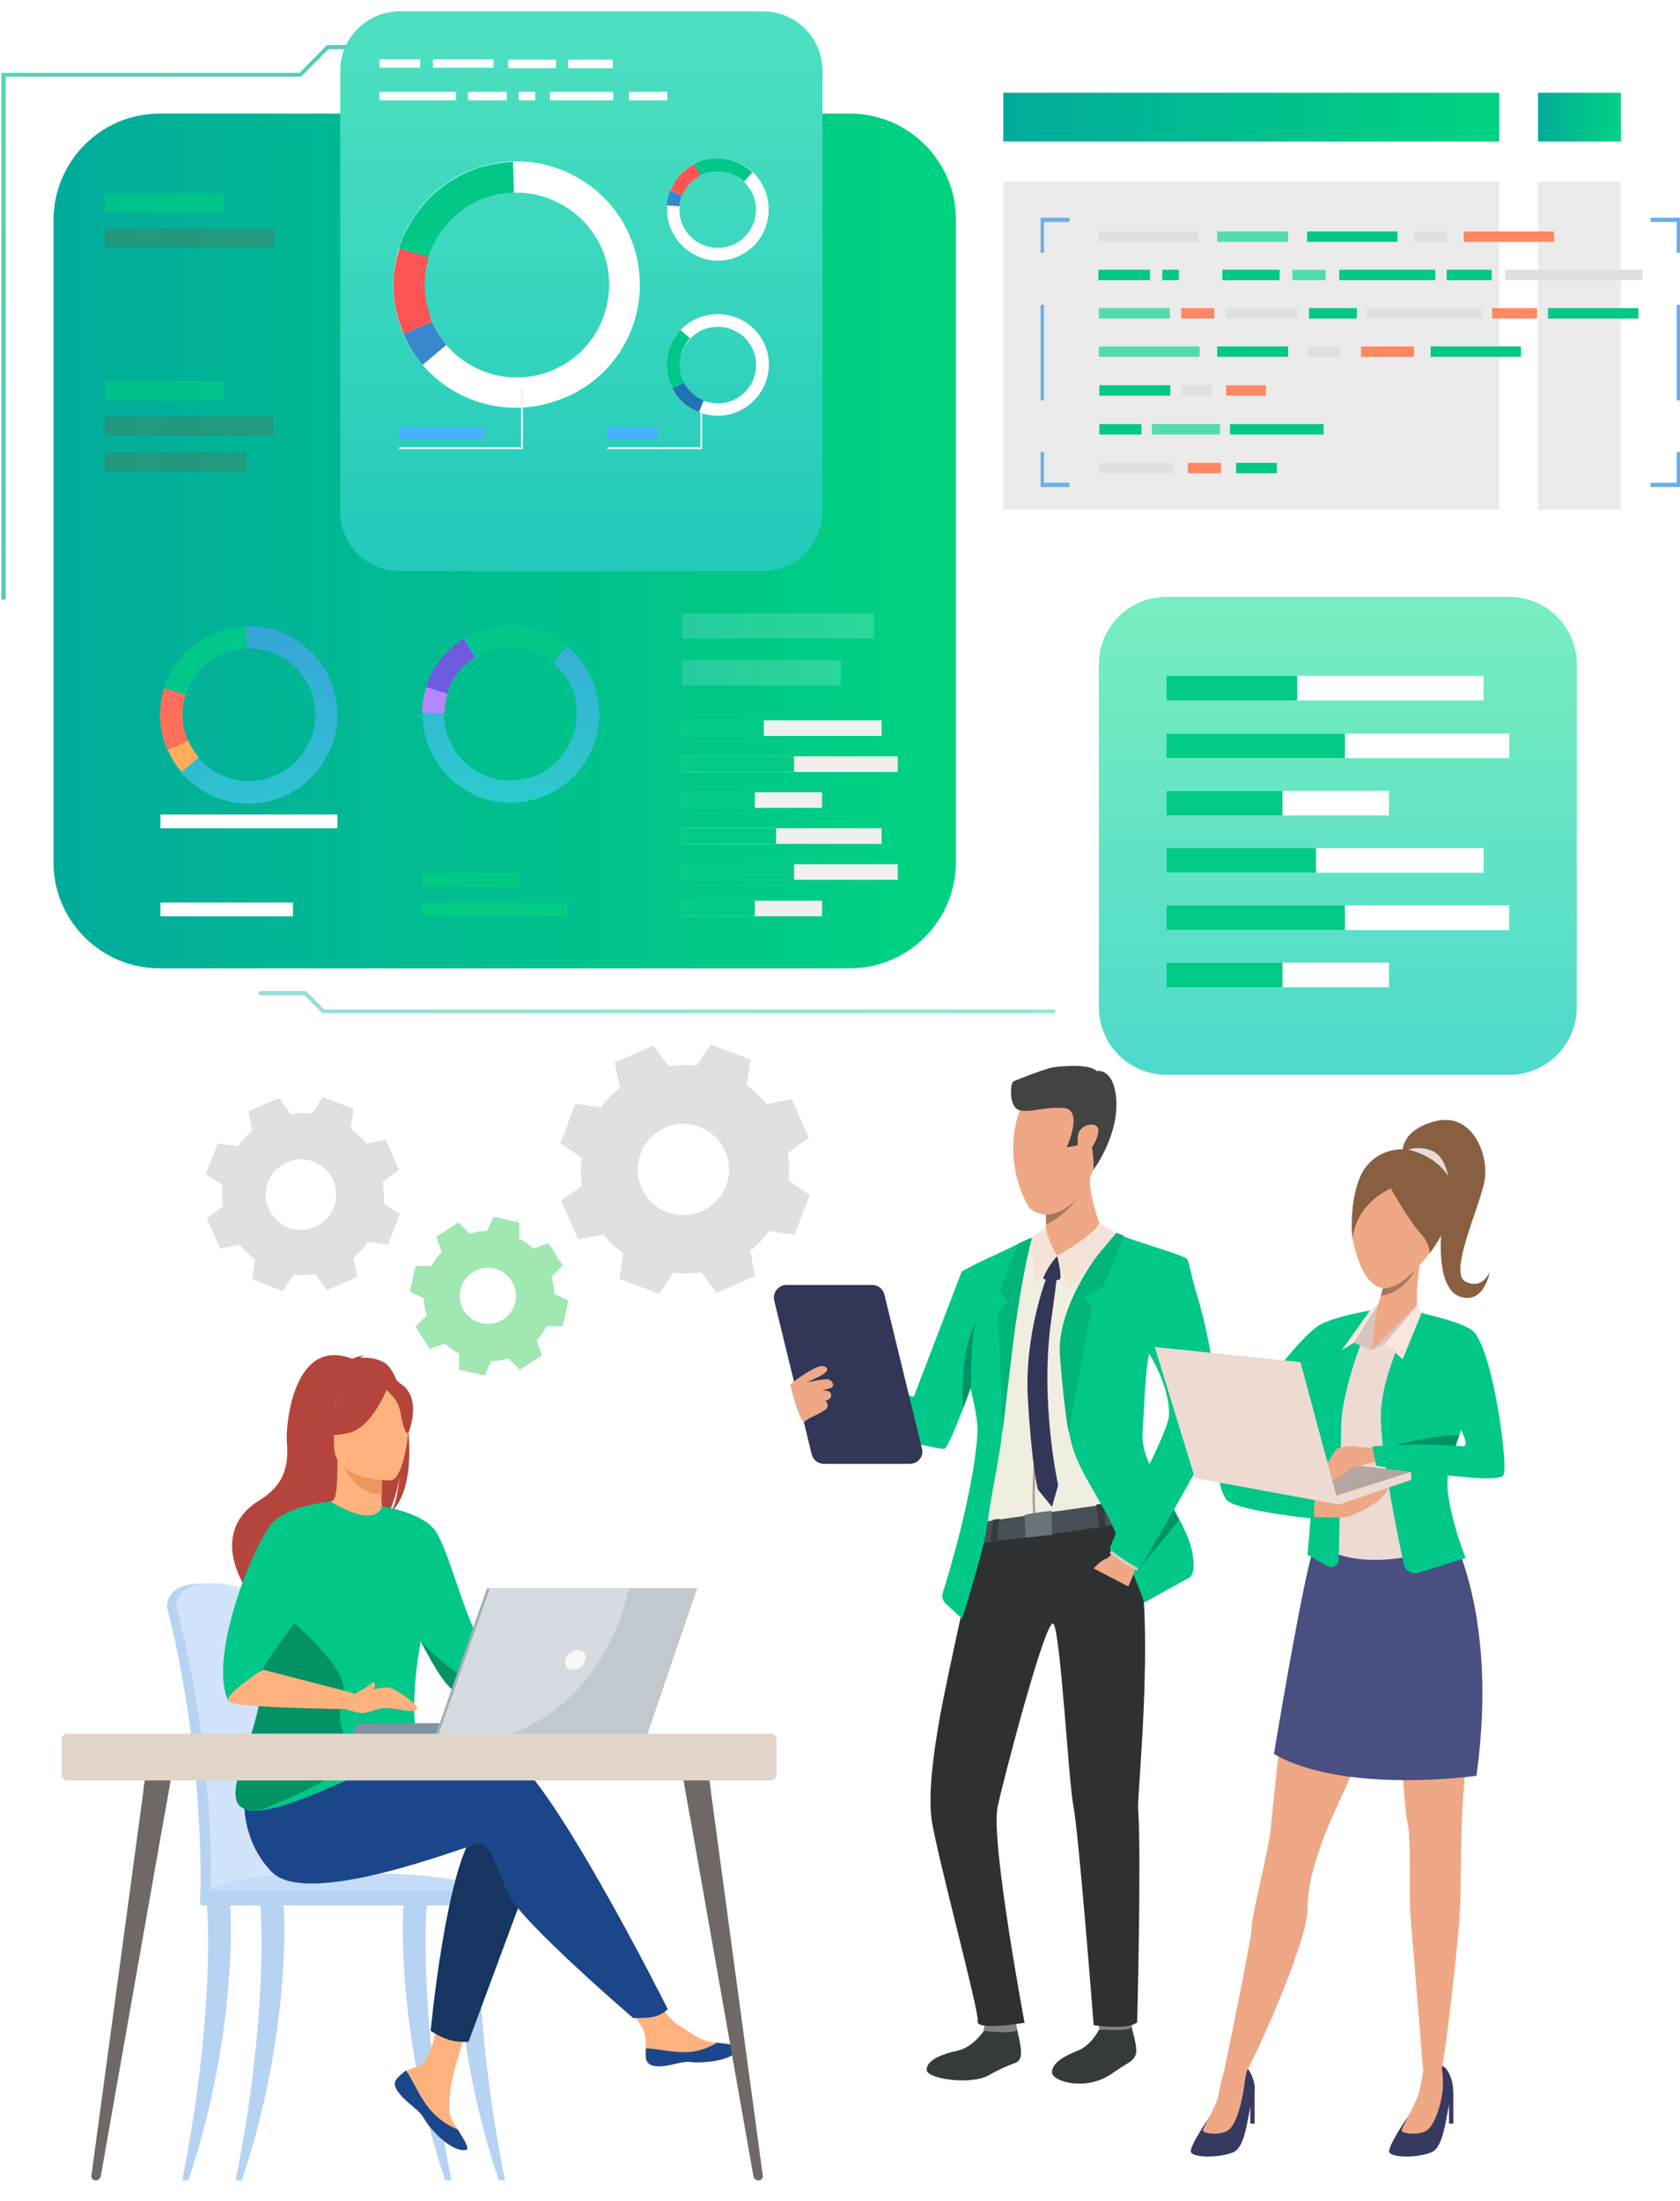 <?xml version="1.0" encoding="utf-8"?>
<!-- Generator: Adobe Illustrator 22.1.0, SVG Export Plug-In . SVG Version: 6.00 Build 0)  -->
<svg version="1.1" id="レイヤー_1" xmlns="http://www.w3.org/2000/svg" xmlns:xlink="http://www.w3.org/1999/xlink" x="0px"
	 y="0px" viewBox="0 0 355 465" style="enable-background:new 0 0 355 465;" xml:space="preserve">
<style type="text/css">
	.st0{fill-rule:evenodd;clip-rule:evenodd;fill:#E0E0E0;}
	.st1{fill-rule:evenodd;clip-rule:evenodd;fill:#A0E7B1;}
	.st2{opacity:0.4;}
	.st3{filter:url(#Adobe_OpacityMaskFilter);}
	.st4{filter:url(#Adobe_OpacityMaskFilter_1_);}
	.st5{mask:url(#SVGID_1_);fill:url(#SVGID_2_);}
	.st6{fill:url(#SVGID_3_);}
	.st7{filter:url(#Adobe_OpacityMaskFilter_2_);}
	.st8{filter:url(#Adobe_OpacityMaskFilter_3_);}
	.st9{mask:url(#SVGID_4_);fill:url(#SVGID_5_);}
	.st10{opacity:0.72;fill:url(#SVGID_6_);}
	.st11{fill:#01C789;}
	.st12{fill:#FF6F59;}
	.st13{fill:#FFAD5B;}
	.st14{fill:#FFFFFF;}
	.st15{fill:#323657;}
	.st16{filter:url(#Adobe_OpacityMaskFilter_4_);}
	.st17{filter:url(#Adobe_OpacityMaskFilter_5_);}
	.st18{mask:url(#SVGID_7_);fill:url(#SVGID_8_);}
	.st19{opacity:0.72;fill:url(#SVGID_9_);}
	.st20{fill:#6F5BE0;}
	.st21{fill:#B487FE;}
	.st22{fill:#01CB85;}
	.st23{filter:url(#Adobe_OpacityMaskFilter_6_);}
	.st24{filter:url(#Adobe_OpacityMaskFilter_7_);}
	.st25{mask:url(#SVGID_10_);fill:url(#SVGID_11_);}
	.st26{opacity:0.72;fill:#01CB85;}
	.st27{filter:url(#Adobe_OpacityMaskFilter_8_);}
	.st28{filter:url(#Adobe_OpacityMaskFilter_9_);}
	.st29{mask:url(#SVGID_12_);fill:url(#SVGID_13_);}
	.st30{opacity:0.72;fill:#309176;}
	.st31{filter:url(#Adobe_OpacityMaskFilter_10_);}
	.st32{filter:url(#Adobe_OpacityMaskFilter_11_);}
	.st33{mask:url(#SVGID_14_);fill:url(#SVGID_15_);}
	.st34{filter:url(#Adobe_OpacityMaskFilter_12_);}
	.st35{filter:url(#Adobe_OpacityMaskFilter_13_);}
	.st36{mask:url(#SVGID_16_);fill:url(#SVGID_17_);}
	.st37{filter:url(#Adobe_OpacityMaskFilter_14_);}
	.st38{filter:url(#Adobe_OpacityMaskFilter_15_);}
	.st39{mask:url(#SVGID_18_);fill:url(#SVGID_19_);}
	.st40{fill:#F0F0F0;}
	.st41{opacity:0.18;fill:url(#SVGID_20_);}
	.st42{opacity:0.18;fill:url(#SVGID_21_);}
	.st43{opacity:0.41;}
	.st44{filter:url(#Adobe_OpacityMaskFilter_16_);}
	.st45{filter:url(#Adobe_OpacityMaskFilter_17_);}
	.st46{mask:url(#SVGID_22_);fill:url(#SVGID_23_);}
	.st47{fill:url(#SVGID_24_);}
	.st48{opacity:0.67;}
	.st49{filter:url(#Adobe_OpacityMaskFilter_18_);}
	.st50{filter:url(#Adobe_OpacityMaskFilter_19_);}
	.st51{mask:url(#SVGID_25_);fill:url(#SVGID_26_);}
	.st52{fill:url(#SVGID_27_);}
	.st53{filter:url(#Adobe_OpacityMaskFilter_20_);}
	.st54{filter:url(#Adobe_OpacityMaskFilter_21_);}
	.st55{mask:url(#SVGID_28_);fill:url(#SVGID_29_);}
	.st56{fill:url(#SVGID_30_);}
	.st57{fill:#FE5454;}
	.st58{fill:#3788CC;}
	.st59{fill:#2273B5;}
	.st60{fill:#E2F3FE;}
	.st61{fill:#4AAFFF;}
	.st62{fill:#353A3D;}
	.st63{fill:#81807E;}
	.st64{fill:#2D3133;}
	.st65{fill:#EFEEE1;}
	.st66{fill:#495055;}
	.st67{fill:#EEA886;}
	.st68{fill:#A77860;}
	.st69{fill:#434343;}
	.st70{fill:#00B579;}
	.st71{fill:#F5E2D9;}
	.st72{fill:#AD9F99;}
	.st73{fill:#69737A;}
	.st74{fill:#DECBC4;}
	.st75{fill:#019365;}
	.st76{fill:url(#SVGID_31_);}
	.st77{fill:#EBEBEB;}
	.st78{fill:url(#SVGID_32_);}
	.st79{fill:#E0E0E0;}
	.st80{fill:#52DBAD;}
	.st81{fill:#FF8761;}
	.st82{fill:#6AAFE8;}
	.st83{fill:#B7D3F3;}
	.st84{fill:#D2E3FC;}
	.st85{fill:#C5DCF8;}
	.st86{fill:#FFB27D;}
	.st87{fill:#1C468A;}
	.st88{fill:#163560;}
	.st89{fill:#B5453C;}
	.st90{fill:#ED975D;}
	.st91{fill:#7F93A0;}
	.st92{fill:#A1AFB7;}
	.st93{fill:#D5DBE0;}
	.st94{fill:#F9F9F9;}
	.st95{fill:#C2C9CE;}
	.st96{fill:#706865;}
	.st97{fill:#E1D4C9;}
	.st98{fill:#363A5E;}
	.st99{fill:#494F80;}
	.st100{fill:#EDDAD3;}
	.st101{fill:#895F42;}
	.st102{fill:#CFBEB8;}
	.st103{fill:#D6C5BE;}
	.st104{fill:#B5A6A1;}
	.st105{fill:#FAE6DE;}
	.st106{filter:url(#Adobe_OpacityMaskFilter_22_);}
	.st107{filter:url(#Adobe_OpacityMaskFilter_23_);}
	.st108{mask:url(#SVGID_33_);fill:url(#SVGID_34_);}
	.st109{fill:url(#SVGID_35_);}
</style>
<g>
	<g>
		<g>
			<g>
				<g>
					<g>
						<path class="st0" d="M66.6,269.2c-1.5,0.2-3,0.3-4.5,0.1l-2.3,3.5l-6.5-2.5l0.6-4.2c-1.2-0.9-2.3-1.9-3.3-3.1l-4.1,0.8
							l-2.8-6.4l3.4-2.5c-0.2-1.5-0.3-3-0.1-4.5l-3.5-2.3l2.5-6.5l4.2,0.6c0.9-1.2,1.9-2.3,3.1-3.3l-0.8-4.1l6.4-2.8l2.5,3.4
							c1.5-0.2,3-0.3,4.5-0.1l2.3-3.5l6.5,2.5l-0.6,4.2c1.2,0.9,2.3,1.9,3.3,3.1l4.1-0.8l2.8,6.4l-3.4,2.5c0.2,1.5,0.3,3,0.1,4.5
							l3.5,2.3l-2.5,6.5l-4.2-0.6c-0.9,1.2-1.9,2.3-3.1,3.3l0.8,4.1l-6.4,2.8L66.6,269.2L66.6,269.2z M66.6,259.2
							c3.8-1.7,5.5-6.1,3.8-9.8c-1.7-3.8-6.1-5.5-9.8-3.8c-3.8,1.7-5.5,6.1-3.8,9.8C58.4,259.2,62.8,260.9,66.6,259.2z"/>
					</g>
				</g>
			</g>
		</g>
	</g>
</g>
<g>
	<g>
		<g>
			<g>
				<g>
					<g>
						<path class="st0" d="M148.2,268.8c-2,0.3-3.9,0.4-5.9,0.1l-3,4.5l-8.4-3.2l0.8-5.4c-1.6-1.1-3-2.5-4.2-4l-5.3,1.1l-3.6-8.2
							l4.4-3.2c-0.3-2-0.4-3.9-0.1-5.9l-4.5-3l3.2-8.4l5.4,0.8c1.1-1.6,2.5-3,4-4.2l-1.1-5.3l8.2-3.6l3.2,4.4c2-0.3,3.9-0.4,5.9-0.1
							l3-4.5l8.4,3.2l-0.8,5.4c1.6,1.1,3,2.5,4.2,4l5.3-1.1l3.6,8.2l-4.4,3.2c0.3,2,0.4,3.9,0.1,5.9l4.5,3l-3.2,8.4l-5.4-0.8
							c-1.1,1.6-2.5,3-4,4.2l1.1,5.3l-8.2,3.6L148.2,268.8L148.2,268.8z M148.3,255.9c4.9-2.2,7.1-7.9,4.9-12.7
							c-2.2-4.9-7.9-7.1-12.7-4.9c-4.9,2.2-7.1,7.9-4.9,12.7C137.7,255.9,143.4,258.1,148.3,255.9z"/>
					</g>
				</g>
			</g>
		</g>
	</g>
</g>
<g>
	<g>
		<g>
			<g>
				<g>
					<path class="st1" d="M97,286c-1.1-0.6-2.1-1.3-3-2.1l-3.2,1.1l-3-4.7l2.4-2.4c-0.4-1.1-0.6-2.4-0.6-3.6l-3-1.4l1.2-5.4l3.4,0
						c0.6-1.1,1.3-2.1,2.1-3l-1.1-3.2l4.7-3l2.4,2.4c1.1-0.4,2.4-0.6,3.6-0.6l1.4-3l5.4,1.2l0,3.4c1.1,0.6,2.1,1.3,3,2.1l3.2-1.1
						l3,4.7l-2.4,2.4c0.4,1.1,0.6,2.4,0.6,3.6l3,1.4l-1.2,5.4l-3.4,0c-0.6,1.1-1.3,2.1-2.1,3l1.1,3.2l-4.7,3l-2.4-2.4
						c-1.1,0.4-2.4,0.6-3.6,0.6l-1.4,3l-5.4-1.2L97,286L97,286z M101.8,279.6c3.2,0.7,6.4-1.3,7.1-4.5c0.7-3.2-1.3-6.4-4.5-7.1
						c-3.2-0.7-6.4,1.3-7.1,4.5C96.5,275.7,98.6,278.9,101.8,279.6z"/>
				</g>
			</g>
		</g>
	</g>
	<g class="st2">
		<g>
			<g>
				<g>
					<path class="st1" d="M97,286c-1.1-0.6-2.1-1.3-3-2.1l-3.2,1.1l-3-4.7l2.4-2.4c-0.4-1.1-0.6-2.4-0.6-3.6l-3-1.4l1.2-5.4l3.4,0
						c0.6-1.1,1.3-2.1,2.1-3l-1.1-3.2l4.7-3l2.4,2.4c1.1-0.4,2.4-0.6,3.6-0.6l1.4-3l5.4,1.2l0,3.4c1.1,0.6,2.1,1.3,3,2.1l3.2-1.1
						l3,4.7l-2.4,2.4c0.4,1.1,0.6,2.4,0.6,3.6l3,1.4l-1.2,5.4l-3.4,0c-0.6,1.1-1.3,2.1-2.1,3l1.1,3.2l-4.7,3l-2.4-2.4
						c-1.1,0.4-2.4,0.6-3.6,0.6l-1.4,3l-5.4-1.2L97,286L97,286z M101.8,279.6c3.2,0.7,6.4-1.3,7.1-4.5c0.7-3.2-1.3-6.4-4.5-7.1
						c-3.2-0.7-6.4,1.3-7.1,4.5C96.5,275.7,98.6,278.9,101.8,279.6z"/>
				</g>
			</g>
		</g>
	</g>
</g>
<g>
	<defs>
		<filter id="Adobe_OpacityMaskFilter" filterUnits="userSpaceOnUse" x="11.4" y="24" width="190.6" height="180.6">
			<feFlood  style="flood-color:white;flood-opacity:1" result="back"/>
			<feBlend  in="SourceGraphic" in2="back" mode="normal"/>
		</filter>
	</defs>
	<mask maskUnits="userSpaceOnUse" x="11.4" y="24" width="190.6" height="180.6" id="SVGID_1_">
		<g class="st3">
			<defs>
				<filter id="Adobe_OpacityMaskFilter_1_" filterUnits="userSpaceOnUse" x="11.4" y="24" width="190.6" height="180.6">
					<feFlood  style="flood-color:white;flood-opacity:1" result="back"/>
					<feBlend  in="SourceGraphic" in2="back" mode="normal"/>
				</filter>
			</defs>
			<mask maskUnits="userSpaceOnUse" x="11.4" y="24" width="190.6" height="180.6" id="SVGID_1_">
				<g class="st4">
				</g>
			</mask>
			<linearGradient id="SVGID_2_" gradientUnits="userSpaceOnUse" x1="106.645" y1="184.016" x2="106.645" y2="-207.152">
				<stop  offset="0" style="stop-color:#000000"/>
				<stop  offset="1" style="stop-color:#FFFFFF"/>
			</linearGradient>
			<path class="st5" d="M179.6,204.6H33.7c-12.3,0-22.4-10-22.4-22.4V46.4C11.4,34,21.4,24,33.7,24h145.9c12.3,0,22.4,10,22.4,22.4
				v135.9C201.9,194.6,191.9,204.6,179.6,204.6z"/>
		</g>
	</mask>
	<linearGradient id="SVGID_3_" gradientUnits="userSpaceOnUse" x1="11.363" y1="114.323" x2="201.928" y2="114.323">
		<stop  offset="0" style="stop-color:#01AB9C"/>
		<stop  offset="1" style="stop-color:#00D380"/>
	</linearGradient>
	<path class="st6" d="M179.6,204.6H33.7c-12.3,0-22.4-10-22.4-22.4V46.4C11.4,34,21.4,24,33.7,24h145.9c12.3,0,22.4,10,22.4,22.4
		v135.9C201.9,194.6,191.9,204.6,179.6,204.6z"/>
	<g>
		<g>
			<g>
				<defs>
					<filter id="Adobe_OpacityMaskFilter_2_" filterUnits="userSpaceOnUse" x="33.9" y="132.3" width="37.4" height="37.4">
						<feFlood  style="flood-color:white;flood-opacity:1" result="back"/>
						<feBlend  in="SourceGraphic" in2="back" mode="normal"/>
					</filter>
				</defs>
				<mask maskUnits="userSpaceOnUse" x="33.9" y="132.3" width="37.4" height="37.4" id="SVGID_4_">
					<g class="st7">
						<defs>
							<filter id="Adobe_OpacityMaskFilter_3_" filterUnits="userSpaceOnUse" x="33.9" y="132.3" width="37.4" height="37.4">
								<feFlood  style="flood-color:white;flood-opacity:1" result="back"/>
								<feBlend  in="SourceGraphic" in2="back" mode="normal"/>
							</filter>
						</defs>
						<mask maskUnits="userSpaceOnUse" x="33.9" y="132.3" width="37.4" height="37.4" id="SVGID_4_">
							<g class="st8">
							</g>
						</mask>
						<linearGradient id="SVGID_5_" gradientUnits="userSpaceOnUse" x1="51.874" y1="194.225" x2="53.556" y2="94.983">
							<stop  offset="0" style="stop-color:#000000"/>
							<stop  offset="0.202" style="stop-color:#FFFFFF"/>
							<stop  offset="1" style="stop-color:#FFFFFF"/>
						</linearGradient>
						<path class="st9" d="M70.2,144.7c-2.8-7.8-10.3-12.6-18.2-12.4c-1.9,0.1-3.8,0.4-5.7,1.1c-5.7,2.1-9.9,6.6-11.6,12
							c-1.2,3.7-1.2,7.9,0.2,11.9c0.1,0.4,0.3,0.8,0.5,1.2c0.7,1.7,1.7,3.3,2.9,4.7c4.9,5.8,13,8.2,20.6,5.5
							C68.6,165.1,73.7,154.4,70.2,144.7z M57.3,164.2c-5.6,2-11.7,0.2-15.4-4.1c-0.9-1-1.6-2.2-2.2-3.5c-0.1-0.3-0.2-0.6-0.3-0.9
							c-1.1-3-1.1-6.1-0.2-8.9c1.3-4.1,4.4-7.5,8.7-9c1.4-0.5,2.9-0.8,4.3-0.8c5.9-0.2,11.5,3.4,13.6,9.3
							C68.4,153.6,64.6,161.6,57.3,164.2z"/>
					</g>
				</mask>
				<linearGradient id="SVGID_6_" gradientUnits="userSpaceOnUse" x1="51.874" y1="194.225" x2="53.556" y2="94.983">
					<stop  offset="0" style="stop-color:#40CDE6"/>
					<stop  offset="0.202" style="stop-color:#40CDE6"/>
					<stop  offset="1" style="stop-color:#5577FF"/>
				</linearGradient>
				<path class="st10" d="M70.2,144.7c-2.8-7.8-10.3-12.6-18.2-12.4c-1.9,0.1-3.8,0.4-5.7,1.1c-5.7,2.1-9.9,6.6-11.6,12
					c-1.2,3.7-1.2,7.9,0.2,11.9c0.1,0.4,0.3,0.8,0.5,1.2c0.7,1.7,1.7,3.3,2.9,4.7c4.9,5.8,13,8.2,20.6,5.5
					C68.6,165.1,73.7,154.4,70.2,144.7z M57.3,164.2c-5.6,2-11.7,0.2-15.4-4.1c-0.9-1-1.6-2.2-2.2-3.5c-0.1-0.3-0.2-0.6-0.3-0.9
					c-1.1-3-1.1-6.1-0.2-8.9c1.3-4.1,4.4-7.5,8.7-9c1.4-0.5,2.9-0.8,4.3-0.8c5.9-0.2,11.5,3.4,13.6,9.3
					C68.4,153.6,64.6,161.6,57.3,164.2z"/>
			</g>
		</g>
		<g>
			<g>
				<path class="st11" d="M39.2,146.8l-4.5-1.4c1.7-5.4,5.8-10,11.6-12c1.9-0.7,3.8-1,5.7-1.1l0.1,4.7c-1.4,0-2.9,0.3-4.3,0.8
					C43.6,139.3,40.5,142.8,39.2,146.8z"/>
			</g>
		</g>
		<g>
			<g>
				<path class="st12" d="M39.7,156.6l-4.3,1.9c-0.2-0.4-0.3-0.8-0.5-1.2c-1.4-4-1.4-8.1-0.2-11.9l4.5,1.4c-0.9,2.8-0.9,5.9,0.2,8.9
					C39.5,156,39.6,156.3,39.7,156.6z"/>
			</g>
		</g>
		<g>
			<g>
				<path class="st13" d="M38.4,163.1c-1.2-1.4-2.2-2.9-2.9-4.7l4.3-1.9c0.6,1.3,1.3,2.5,2.2,3.5L38.4,163.1z"/>
			</g>
		</g>
	</g>
	<rect x="33.9" y="172.1" class="st14" width="37.4" height="2.9"/>
	<rect x="33.9" y="190.7" class="st14" width="28" height="2.9"/>
	<g>
		<g>
			<g>
				<path class="st15" d="M177.6,156.1C177.7,156.1,177.7,156.1,177.6,156.1C177.6,156.1,177.6,156.1,177.6,156.1z"/>
			</g>
		</g>
	</g>
	<g>
		<g>
			<g>
				<defs>
					<filter id="Adobe_OpacityMaskFilter_4_" filterUnits="userSpaceOnUse" x="89.2" y="132.2" width="37.4" height="37.4">
						<feFlood  style="flood-color:white;flood-opacity:1" result="back"/>
						<feBlend  in="SourceGraphic" in2="back" mode="normal"/>
					</filter>
				</defs>
				<mask maskUnits="userSpaceOnUse" x="89.2" y="132.2" width="37.4" height="37.4" id="SVGID_7_">
					<g class="st16">
						<defs>
							<filter id="Adobe_OpacityMaskFilter_5_" filterUnits="userSpaceOnUse" x="89.2" y="132.2" width="37.4" height="37.4">
								<feFlood  style="flood-color:white;flood-opacity:1" result="back"/>
								<feBlend  in="SourceGraphic" in2="back" mode="normal"/>
							</filter>
						</defs>
						<mask maskUnits="userSpaceOnUse" x="89.2" y="132.2" width="37.4" height="37.4" id="SVGID_7_">
							<g class="st17">
							</g>
						</mask>
						<linearGradient id="SVGID_8_" gradientUnits="userSpaceOnUse" x1="104.779" y1="184.465" x2="113.189" y2="93.633">
							<stop  offset="0" style="stop-color:#000000"/>
							<stop  offset="0.202" style="stop-color:#FFFFFF"/>
							<stop  offset="1" style="stop-color:#FFFFFF"/>
						</linearGradient>
						<path class="st18" d="M125.3,157.8c3.1-7.7,0.6-16.3-5.5-21.3c-1.5-1.2-3.2-2.2-5-3c-5.7-2.2-11.8-1.5-16.6,1.4
							c-3.4,2-6.1,5.2-7.6,9.1c-0.2,0.4-0.3,0.8-0.4,1.2c-0.6,1.8-0.9,3.6-0.9,5.4c-0.1,7.6,4.4,14.7,11.8,17.7
							C110.6,172.1,121.5,167.4,125.3,157.8z M102.7,163.9c-5.6-2.2-9-7.6-8.9-13.3c0-1.3,0.2-2.7,0.7-4.1c0.1-0.3,0.2-0.6,0.3-0.9
							c1.2-2.9,3.2-5.3,5.7-6.8c3.6-2.2,8.2-2.8,12.5-1.1c1.4,0.6,2.7,1.3,3.8,2.2c4.6,3.8,6.4,10.2,4.1,16
							C118.1,163.3,109.9,166.8,102.7,163.9z"/>
					</g>
				</mask>
				<linearGradient id="SVGID_9_" gradientUnits="userSpaceOnUse" x1="104.779" y1="184.465" x2="113.189" y2="93.633">
					<stop  offset="0" style="stop-color:#40CDE6"/>
					<stop  offset="0.202" style="stop-color:#40CDE6"/>
					<stop  offset="1" style="stop-color:#5577FF"/>
				</linearGradient>
				<path class="st19" d="M125.3,157.8c3.1-7.7,0.6-16.3-5.5-21.3c-1.5-1.2-3.2-2.2-5-3c-5.7-2.2-11.8-1.5-16.6,1.4
					c-3.4,2-6.1,5.2-7.6,9.1c-0.2,0.4-0.3,0.8-0.4,1.2c-0.6,1.8-0.9,3.6-0.9,5.4c-0.1,7.6,4.4,14.7,11.8,17.7
					C110.6,172.1,121.5,167.4,125.3,157.8z M102.7,163.9c-5.6-2.2-9-7.6-8.9-13.3c0-1.3,0.2-2.7,0.7-4.1c0.1-0.3,0.2-0.6,0.3-0.9
					c1.2-2.9,3.2-5.3,5.7-6.8c3.6-2.2,8.2-2.8,12.5-1.1c1.4,0.6,2.7,1.3,3.8,2.2c4.6,3.8,6.4,10.2,4.1,16
					C118.1,163.3,109.9,166.8,102.7,163.9z"/>
			</g>
		</g>
		<g>
			<g>
				<path class="st11" d="M100.6,138.9l-2.4-4c4.8-2.9,11-3.7,16.6-1.4c1.9,0.7,3.6,1.8,5,3l-3,3.6c-1.1-0.9-2.4-1.7-3.8-2.2
					C108.8,136.2,104.2,136.7,100.6,138.9z"/>
			</g>
		</g>
		<g>
			<g>
				<path class="st20" d="M94.5,146.6l-4.5-1.4c0.1-0.4,0.3-0.8,0.4-1.2c1.6-3.9,4.3-7,7.6-9.1l2.4,4c-2.5,1.5-4.6,3.9-5.7,6.8
					C94.7,146,94.6,146.3,94.5,146.6z"/>
			</g>
		</g>
		<g>
			<g>
				<path class="st21" d="M89.2,150.6c0-1.8,0.3-3.6,0.9-5.4l4.5,1.4c-0.4,1.3-0.6,2.7-0.7,4.1L89.2,150.6z"/>
			</g>
		</g>
	</g>
	<rect x="89.2" y="184.5" class="st22" width="20.6" height="2.9"/>
	<rect x="89.2" y="190.7" class="st22" width="30.6" height="2.9"/>
	<defs>
		<filter id="Adobe_OpacityMaskFilter_6_" filterUnits="userSpaceOnUse" x="22.1" y="40.8" width="25.2" height="4.1">
			<feFlood  style="flood-color:white;flood-opacity:1" result="back"/>
			<feBlend  in="SourceGraphic" in2="back" mode="normal"/>
		</filter>
	</defs>
	<mask maskUnits="userSpaceOnUse" x="22.1" y="40.8" width="25.2" height="4.1" id="SVGID_10_">
		<g class="st23">
			<defs>
				<filter id="Adobe_OpacityMaskFilter_7_" filterUnits="userSpaceOnUse" x="22.1" y="40.8" width="25.2" height="4.1">
					<feFlood  style="flood-color:white;flood-opacity:1" result="back"/>
					<feBlend  in="SourceGraphic" in2="back" mode="normal"/>
				</filter>
			</defs>
			<mask maskUnits="userSpaceOnUse" x="22.1" y="40.8" width="25.2" height="4.1" id="SVGID_10_">
				<g class="st24">
				</g>
			</mask>
			<linearGradient id="SVGID_11_" gradientUnits="userSpaceOnUse" x1="34.151" y1="64.979" x2="35.412" y2="19.424">
				<stop  offset="0" style="stop-color:#000000"/>
				<stop  offset="0.202" style="stop-color:#FFFFFF"/>
				<stop  offset="1" style="stop-color:#FFFFFF"/>
			</linearGradient>
			<rect x="22.1" y="40.8" class="st25" width="25.2" height="4.1"/>
		</g>
	</mask>
	<rect x="22.1" y="40.8" class="st26" width="25.2" height="4.1"/>
	<defs>
		<filter id="Adobe_OpacityMaskFilter_8_" filterUnits="userSpaceOnUse" x="22.1" y="48.3" width="35.8" height="4.1">
			<feFlood  style="flood-color:white;flood-opacity:1" result="back"/>
			<feBlend  in="SourceGraphic" in2="back" mode="normal"/>
		</filter>
	</defs>
	<mask maskUnits="userSpaceOnUse" x="22.1" y="48.3" width="35.8" height="4.1" id="SVGID_12_">
		<g class="st27">
			<defs>
				<filter id="Adobe_OpacityMaskFilter_9_" filterUnits="userSpaceOnUse" x="22.1" y="48.3" width="35.8" height="4.1">
					<feFlood  style="flood-color:white;flood-opacity:1" result="back"/>
					<feBlend  in="SourceGraphic" in2="back" mode="normal"/>
				</filter>
			</defs>
			<mask maskUnits="userSpaceOnUse" x="22.1" y="48.3" width="35.8" height="4.1" id="SVGID_12_">
				<g class="st28">
				</g>
			</mask>
			<linearGradient id="SVGID_13_" gradientUnits="userSpaceOnUse" x1="39.635" y1="65.132" x2="40.897" y2="19.575">
				<stop  offset="0" style="stop-color:#000000"/>
				<stop  offset="0.202" style="stop-color:#FFFFFF"/>
				<stop  offset="1" style="stop-color:#FFFFFF"/>
			</linearGradient>
			<rect x="22.1" y="48.3" class="st29" width="35.8" height="4.1"/>
		</g>
	</mask>
	<rect x="22.1" y="48.3" class="st30" width="35.8" height="4.1"/>
	<defs>
		<filter id="Adobe_OpacityMaskFilter_10_" filterUnits="userSpaceOnUse" x="22.1" y="80.5" width="25.2" height="4.1">
			<feFlood  style="flood-color:white;flood-opacity:1" result="back"/>
			<feBlend  in="SourceGraphic" in2="back" mode="normal"/>
		</filter>
	</defs>
	<mask maskUnits="userSpaceOnUse" x="22.1" y="80.5" width="25.2" height="4.1" id="SVGID_14_">
		<g class="st31">
			<defs>
				<filter id="Adobe_OpacityMaskFilter_11_" filterUnits="userSpaceOnUse" x="22.1" y="80.5" width="25.2" height="4.1">
					<feFlood  style="flood-color:white;flood-opacity:1" result="back"/>
					<feBlend  in="SourceGraphic" in2="back" mode="normal"/>
				</filter>
			</defs>
			<mask maskUnits="userSpaceOnUse" x="22.1" y="80.5" width="25.2" height="4.1" id="SVGID_14_">
				<g class="st32">
				</g>
			</mask>
			<linearGradient id="SVGID_15_" gradientUnits="userSpaceOnUse" x1="34.151" y1="104.656" x2="35.412" y2="59.101">
				<stop  offset="0" style="stop-color:#000000"/>
				<stop  offset="0.202" style="stop-color:#FFFFFF"/>
				<stop  offset="1" style="stop-color:#FFFFFF"/>
			</linearGradient>
			<rect x="22.1" y="80.5" class="st33" width="25.2" height="4.1"/>
		</g>
	</mask>
	<rect x="22.1" y="80.5" class="st26" width="25.2" height="4.1"/>
	<defs>
		<filter id="Adobe_OpacityMaskFilter_12_" filterUnits="userSpaceOnUse" x="22.1" y="88" width="35.8" height="4.1">
			<feFlood  style="flood-color:white;flood-opacity:1" result="back"/>
			<feBlend  in="SourceGraphic" in2="back" mode="normal"/>
		</filter>
	</defs>
	<mask maskUnits="userSpaceOnUse" x="22.1" y="88" width="35.8" height="4.1" id="SVGID_16_">
		<g class="st34">
			<defs>
				<filter id="Adobe_OpacityMaskFilter_13_" filterUnits="userSpaceOnUse" x="22.1" y="88" width="35.8" height="4.1">
					<feFlood  style="flood-color:white;flood-opacity:1" result="back"/>
					<feBlend  in="SourceGraphic" in2="back" mode="normal"/>
				</filter>
			</defs>
			<mask maskUnits="userSpaceOnUse" x="22.1" y="88" width="35.8" height="4.1" id="SVGID_16_">
				<g class="st35">
				</g>
			</mask>
			<linearGradient id="SVGID_17_" gradientUnits="userSpaceOnUse" x1="39.635" y1="104.809" x2="40.897" y2="59.252">
				<stop  offset="0" style="stop-color:#000000"/>
				<stop  offset="0.202" style="stop-color:#FFFFFF"/>
				<stop  offset="1" style="stop-color:#FFFFFF"/>
			</linearGradient>
			<rect x="22.1" y="88" class="st36" width="35.8" height="4.1"/>
		</g>
	</mask>
	<rect x="22.1" y="88" class="st30" width="35.8" height="4.1"/>
	<defs>
		<filter id="Adobe_OpacityMaskFilter_14_" filterUnits="userSpaceOnUse" x="22.1" y="95.6" width="30" height="4.1">
			<feFlood  style="flood-color:white;flood-opacity:1" result="back"/>
			<feBlend  in="SourceGraphic" in2="back" mode="normal"/>
		</filter>
	</defs>
	<mask maskUnits="userSpaceOnUse" x="22.1" y="95.6" width="30" height="4.1" id="SVGID_18_">
		<g class="st37">
			<defs>
				<filter id="Adobe_OpacityMaskFilter_15_" filterUnits="userSpaceOnUse" x="22.1" y="95.6" width="30" height="4.1">
					<feFlood  style="flood-color:white;flood-opacity:1" result="back"/>
					<feBlend  in="SourceGraphic" in2="back" mode="normal"/>
				</filter>
			</defs>
			<mask maskUnits="userSpaceOnUse" x="22.1" y="95.6" width="30" height="4.1" id="SVGID_18_">
				<g class="st38">
				</g>
			</mask>
			<linearGradient id="SVGID_19_" gradientUnits="userSpaceOnUse" x1="36.769" y1="111.921" x2="37.99" y2="67.805">
				<stop  offset="0" style="stop-color:#000000"/>
				<stop  offset="0.202" style="stop-color:#FFFFFF"/>
				<stop  offset="1" style="stop-color:#FFFFFF"/>
			</linearGradient>
			<rect x="22.1" y="95.6" class="st39" width="30" height="4.1"/>
		</g>
	</mask>
	<rect x="22.1" y="95.6" class="st30" width="30" height="4.1"/>
	<rect x="144.1" y="175" class="st40" width="42.2" height="3.3"/>
	<rect x="144.1" y="182.6" class="st40" width="45.6" height="3.3"/>
	<rect x="144.1" y="190.3" class="st40" width="29.6" height="3.3"/>
	<rect x="144.1" y="182.6" class="st22" width="23.7" height="3.3"/>
	<rect x="144.1" y="190.3" class="st22" width="15.4" height="3.3"/>
	<rect x="144.1" y="152.2" class="st40" width="42.2" height="3.3"/>
	<rect x="144.1" y="159.8" class="st40" width="45.6" height="3.3"/>
	<rect x="144.1" y="167.4" class="st40" width="29.6" height="3.3"/>
	<rect x="144.1" y="159.8" class="st22" width="23.7" height="3.3"/>
	<rect x="144.1" y="152.2" class="st22" width="17.3" height="3.3"/>
	<rect x="144.1" y="175" class="st22" width="19.9" height="3.3"/>
	<rect x="144.1" y="167.4" class="st22" width="15.4" height="3.3"/>
	<linearGradient id="SVGID_20_" gradientUnits="userSpaceOnUse" x1="144.111" y1="142.165" x2="177.665" y2="142.165">
		<stop  offset="0" style="stop-color:#D5E4FF"/>
		<stop  offset="1" style="stop-color:#EDFFFE"/>
	</linearGradient>
	<rect x="144.1" y="139.5" class="st41" width="33.6" height="5.3"/>
	<linearGradient id="SVGID_21_" gradientUnits="userSpaceOnUse" x1="144.111" y1="132.218" x2="184.748" y2="132.218">
		<stop  offset="0" style="stop-color:#D5E4FF"/>
		<stop  offset="1" style="stop-color:#EDFFFE"/>
	</linearGradient>
	<rect x="144.1" y="129.6" class="st42" width="40.6" height="5.3"/>
	<g class="st43">
		<defs>
			<filter id="Adobe_OpacityMaskFilter_16_" filterUnits="userSpaceOnUse" x="54.7" y="209.4" width="168.2" height="4.7">
				<feFlood  style="flood-color:white;flood-opacity:1" result="back"/>
				<feBlend  in="SourceGraphic" in2="back" mode="normal"/>
			</filter>
		</defs>
		<mask maskUnits="userSpaceOnUse" x="54.7" y="209.4" width="168.2" height="4.7" id="SVGID_22_">
			<g class="st44">
				<defs>
					<filter id="Adobe_OpacityMaskFilter_17_" filterUnits="userSpaceOnUse" x="54.7" y="209.4" width="168.2" height="4.7">
						<feFlood  style="flood-color:white;flood-opacity:1" result="back"/>
						<feBlend  in="SourceGraphic" in2="back" mode="normal"/>
					</filter>
				</defs>
				<mask maskUnits="userSpaceOnUse" x="54.7" y="209.4" width="168.2" height="4.7" id="SVGID_22_">
					<g class="st45">
					</g>
				</mask>
				<linearGradient id="SVGID_23_" gradientUnits="userSpaceOnUse" x1="90.793" y1="233.257" x2="313.949" y2="133.454">
					<stop  offset="0" style="stop-color:#FFFFFF"/>
					<stop  offset="0.817" style="stop-color:#2F2F2F"/>
					<stop  offset="1" style="stop-color:#000000"/>
				</linearGradient>
				<polygon class="st46" points="222.9,214.1 68.2,214.1 64.3,210.3 54.7,210.3 54.7,209.4 64.7,209.4 68.5,213.3 222.9,213.3 				
					"/>
			</g>
		</mask>
		<linearGradient id="SVGID_24_" gradientUnits="userSpaceOnUse" x1="90.793" y1="233.257" x2="313.949" y2="133.454">
			<stop  offset="0" style="stop-color:#01AB9C"/>
			<stop  offset="1" style="stop-color:#00D380"/>
		</linearGradient>
		<polygon class="st47" points="222.9,214.1 68.2,214.1 64.3,210.3 54.7,210.3 54.7,209.4 64.7,209.4 68.5,213.3 222.9,213.3 		"/>
	</g>
	<g class="st48">
		<defs>
			<filter id="Adobe_OpacityMaskFilter_18_" filterUnits="userSpaceOnUse" x="0.3" y="9.5" width="114.9" height="117.1">
				<feFlood  style="flood-color:white;flood-opacity:1" result="back"/>
				<feBlend  in="SourceGraphic" in2="back" mode="normal"/>
			</filter>
		</defs>
		<mask maskUnits="userSpaceOnUse" x="0.3" y="9.5" width="114.9" height="117.1" id="SVGID_25_">
			<g class="st49">
				<defs>
					<filter id="Adobe_OpacityMaskFilter_19_" filterUnits="userSpaceOnUse" x="0.3" y="9.5" width="114.9" height="117.1">
						<feFlood  style="flood-color:white;flood-opacity:1" result="back"/>
						<feBlend  in="SourceGraphic" in2="back" mode="normal"/>
					</filter>
				</defs>
				<mask maskUnits="userSpaceOnUse" x="0.3" y="9.5" width="114.9" height="117.1" id="SVGID_25_">
					<g class="st50">
					</g>
				</mask>
				<linearGradient id="SVGID_26_" gradientUnits="userSpaceOnUse" x1="57.441" y1="67.896" x2="-59.183" y2="-11.723">
					<stop  offset="0" style="stop-color:#000000"/>
					<stop  offset="1" style="stop-color:#FFFFFF"/>
				</linearGradient>
				<polygon class="st51" points="1.2,126.7 0.3,126.7 0.3,15.4 63.3,15.4 69.1,9.5 115.2,9.5 115.2,10.4 69.4,10.4 63.6,16.2 
					1.2,16.2 				"/>
			</g>
		</mask>
		<linearGradient id="SVGID_27_" gradientUnits="userSpaceOnUse" x1="57.441" y1="67.896" x2="-59.183" y2="-11.723">
			<stop  offset="0" style="stop-color:#01AB9C"/>
			<stop  offset="1" style="stop-color:#00D380"/>
		</linearGradient>
		<polygon class="st52" points="1.2,126.7 0.3,126.7 0.3,15.4 63.3,15.4 69.1,9.5 115.2,9.5 115.2,10.4 69.4,10.4 63.6,16.2 
			1.2,16.2 		"/>
	</g>
	<g>
		<g>
			<defs>
				<filter id="Adobe_OpacityMaskFilter_20_" filterUnits="userSpaceOnUse" x="71.8" y="2.4" width="101.9" height="118.4">
					<feFlood  style="flood-color:white;flood-opacity:1" result="back"/>
					<feBlend  in="SourceGraphic" in2="back" mode="normal"/>
				</filter>
			</defs>
			<mask maskUnits="userSpaceOnUse" x="71.8" y="2.4" width="101.9" height="118.4" id="SVGID_28_">
				<g class="st53">
					<defs>
						<filter id="Adobe_OpacityMaskFilter_21_" filterUnits="userSpaceOnUse" x="71.8" y="2.4" width="101.9" height="118.4">
							<feFlood  style="flood-color:white;flood-opacity:1" result="back"/>
							<feBlend  in="SourceGraphic" in2="back" mode="normal"/>
						</filter>
					</defs>
					<mask maskUnits="userSpaceOnUse" x="71.8" y="2.4" width="101.9" height="118.4" id="SVGID_28_">
						<g class="st54">
						</g>
					</mask>
					<linearGradient id="SVGID_29_" gradientUnits="userSpaceOnUse" x1="122.794" y1="125.704" x2="122.794" y2="-113.743">
						<stop  offset="0" style="stop-color:#000000"/>
						<stop  offset="0.202" style="stop-color:#FFFFFF"/>
						<stop  offset="1" style="stop-color:#FFFFFF"/>
					</linearGradient>
					<path class="st55" d="M161.1,120.7H84.5c-7,0-12.6-5.6-12.6-12.6V15c0-7,5.6-12.6,12.6-12.6h76.7c7,0,12.6,5.6,12.6,12.6v93.1
						C173.7,115.1,168.1,120.7,161.1,120.7z"/>
				</g>
			</mask>
			<linearGradient id="SVGID_30_" gradientUnits="userSpaceOnUse" x1="122.794" y1="125.704" x2="122.794" y2="-113.743">
				<stop  offset="0" style="stop-color:#20C9BA"/>
				<stop  offset="1" style="stop-color:#79F7C6"/>
			</linearGradient>
			<path class="st56" d="M161.1,120.7H84.5c-7,0-12.6-5.6-12.6-12.6V15c0-7,5.6-12.6,12.6-12.6h76.7c7,0,12.6,5.6,12.6,12.6v93.1
				C173.7,115.1,168.1,120.7,161.1,120.7z"/>
		</g>
		<g>
			<g>
				<g>
					<path class="st14" d="M133.7,51.4c-3.9-10.9-14.3-17.6-25.3-17.3c-2.7,0.1-5.3,0.6-8,1.5c-8,2.9-13.7,9.2-16.1,16.8
						c-1.6,5.2-1.6,11,0.3,16.5c0.2,0.6,0.4,1.1,0.6,1.6c1,2.4,2.4,4.6,4,6.5c6.8,8,18.1,11.4,28.6,7.6
						C131.5,79.9,138.5,65,133.7,51.4z M115.8,78.6c-7.9,2.8-16.3,0.3-21.5-5.7c-1.2-1.4-2.2-3.1-3-4.9c-0.2-0.4-0.3-0.8-0.5-1.2
						c-1.5-4.2-1.5-8.5-0.3-12.4c1.8-5.6,6.1-10.4,12.1-12.6c2-0.7,4-1.1,6-1.1c8.2-0.2,16,4.8,19,12.9
						C131.2,63.8,125.9,75,115.8,78.6z"/>
				</g>
			</g>
			<g>
				<g>
					<path class="st11" d="M90.5,54.4l-6.2-1.9c2.4-7.5,8.1-13.9,16.1-16.8c2.6-0.9,5.3-1.4,8-1.5l0.2,6.5c-2,0.1-4,0.4-6,1.1
						C96.6,44,92.3,48.8,90.5,54.4z"/>
				</g>
			</g>
			<g>
				<g>
					<path class="st57" d="M91.3,68l-6,2.6c-0.2-0.5-0.4-1.1-0.6-1.6c-2-5.5-2-11.3-0.3-16.5l6.2,1.9c-1.2,3.9-1.2,8.2,0.3,12.4
						C90.9,67.2,91.1,67.6,91.3,68z"/>
				</g>
			</g>
			<g>
				<g>
					<path class="st58" d="M89.3,77.1c-1.6-1.9-3-4.1-4-6.5l6-2.6c0.8,1.8,1.8,3.4,3,4.9L89.3,77.1z"/>
				</g>
			</g>
		</g>
		<g>
			<g>
				<g>
					<path class="st14" d="M156.3,67.4c-4.3-2-9.3-1-12.5,2.3c-0.8,0.8-1.4,1.7-1.9,2.8c-1.5,3.2-1.3,6.7,0.2,9.6
						c1,2,2.7,3.7,4.9,4.7c0.2,0.1,0.4,0.2,0.7,0.3c1,0.4,2,0.6,3.1,0.7c4.3,0.4,8.6-2,10.6-6.1C164,76.3,161.7,69.9,156.3,67.4z
						 M159,80.6c-1.5,3.1-4.7,4.9-8,4.6c-0.8-0.1-1.6-0.2-2.3-0.5c-0.2-0.1-0.3-0.1-0.5-0.2c-1.7-0.8-2.9-2-3.7-3.6
						c-1.1-2.2-1.3-4.8-0.1-7.2c0.4-0.8,0.9-1.5,1.4-2.1c2.3-2.5,6.1-3.3,9.3-1.8C159.2,71.7,160.9,76.5,159,80.6z"/>
				</g>
			</g>
			<g>
				<g>
					<path class="st11" d="M144.5,80.8l-2.4,1.3c-1.5-2.9-1.7-6.4-0.2-9.6c0.5-1,1.1-2,1.9-2.8l2,1.8c-0.6,0.6-1,1.3-1.4,2.1
						C143.3,76,143.4,78.7,144.5,80.8z"/>
				</g>
			</g>
			<g>
				<g>
					<path class="st59" d="M148.7,84.6l-1,2.5c-0.2-0.1-0.4-0.2-0.7-0.3c-2.2-1-3.9-2.7-4.9-4.7l2.4-1.3c0.8,1.5,2,2.8,3.7,3.6
						C148.4,84.5,148.6,84.5,148.7,84.6z"/>
				</g>
			</g>
		</g>
		<g>
			<g>
				<g>
					<path class="st14" d="M161.4,48.9c2-4.3,1-9.3-2.3-12.5c-0.8-0.8-1.7-1.4-2.8-1.9c-3.2-1.5-6.7-1.3-9.6,0.2
						c-2,1-3.7,2.7-4.7,4.9c-0.1,0.2-0.2,0.4-0.3,0.7c-0.4,1-0.6,2-0.7,3.1c-0.4,4.3,2,8.6,6.1,10.6
						C152.4,56.6,158.9,54.3,161.4,48.9z M148.2,51.6c-3.1-1.5-4.9-4.7-4.6-8c0.1-0.8,0.2-1.6,0.5-2.3c0.1-0.2,0.1-0.3,0.2-0.5
						c0.8-1.7,2-2.9,3.6-3.7c2.2-1.1,4.8-1.3,7.2-0.1c0.8,0.4,1.5,0.9,2.1,1.4c2.5,2.3,3.3,6.1,1.8,9.3
						C157.1,51.8,152.3,53.5,148.2,51.6z"/>
				</g>
			</g>
			<g>
				<g>
					<path class="st11" d="M147.9,37.1l-1.3-2.4c2.9-1.5,6.4-1.7,9.6-0.2c1,0.5,2,1.1,2.8,1.9l-1.8,2c-0.6-0.6-1.3-1-2.1-1.4
						C152.8,35.9,150.1,36,147.9,37.1z"/>
				</g>
			</g>
			<g>
				<g>
					<path class="st57" d="M144.2,41.3l-2.5-1c0.1-0.2,0.2-0.4,0.3-0.7c1-2.2,2.7-3.9,4.7-4.9l1.3,2.4c-1.5,0.8-2.8,2-3.6,3.7
						C144.3,41,144.2,41.2,144.2,41.3z"/>
				</g>
			</g>
			<g>
				<g>
					<path class="st58" d="M140.9,43.4c0.1-1,0.3-2.1,0.7-3.1l2.5,1c-0.3,0.8-0.5,1.5-0.5,2.3L140.9,43.4z"/>
				</g>
			</g>
		</g>
		<g>
			<polygon class="st60" points="148.4,94.9 128.3,94.9 128.3,94.5 148,94.5 148,86.9 148.4,86.9 			"/>
		</g>
		<g>
			<polygon class="st60" points="110.5,94.9 84.3,94.9 84.3,94.5 110.1,94.5 110.1,82.1 110.5,82.1 			"/>
		</g>
		<g>
			<rect x="84.3" y="90.4" class="st61" width="18" height="2.4"/>
		</g>
		<g>
			<rect x="128.3" y="90.4" class="st61" width="10.6" height="2.4"/>
		</g>
		<g>
			<rect x="80.2" y="12.5" class="st14" width="8.6" height="1.8"/>
		</g>
		<g>
			<rect x="116.2" y="19.4" class="st14" width="13.4" height="1.8"/>
		</g>
		<g>
			<rect x="98.9" y="19.4" class="st14" width="8.2" height="1.8"/>
		</g>
		<g>
			<rect x="80.2" y="19.4" class="st14" width="16.2" height="1.8"/>
		</g>
		<g>
			<rect x="91.5" y="12.5" class="st14" width="12.8" height="1.8"/>
		</g>
		<g>
			<rect x="109.6" y="19.4" class="st14" width="3.5" height="1.8"/>
		</g>
		<g>
			<rect x="120" y="12.6" class="st14" width="9.5" height="1.8"/>
		</g>
		<g>
			<rect x="132.9" y="19.4" class="st14" width="8.1" height="1.8"/>
		</g>
		<g>
			<rect x="107.4" y="12.6" class="st14" width="10.1" height="1.8"/>
		</g>
	</g>
</g>
<g>
	<g>
		<path class="st62" d="M207.9,429.1c0,0-2.3,3.5-5.6,4.2c-3.2,0.7-6.4,1.9-6.5,4c0,2,9.4,3.3,13.1,1.2c5.5-3.1,6.1-2.2,6.7-3.7
			c0.6-1.5-0.7-5.7-0.7-6.1C215,428,207.9,429.1,207.9,429.1z"/>
	</g>
	<g>
		<path class="st63" d="M208.2,427.4c0,0-0.4,1.7-0.4,1.7c0.1,0,7.3,0.9,7.1-0.4c-0.2-1.1-0.4-2.3-0.4-2.3L208.2,427.4z"/>
	</g>
	<g>
		<path class="st62" d="M232.2,428.9c0,0-1.6,3.3-4.5,4.4c-3,1.2-5.4,2.6-5.4,4.6c0.1,2,7.4,4,12.7,0.2c3.4-2.4,4.4-2.4,5-4
			c0.5-1.5-0.9-5.5-0.9-6C239.2,427.6,232.2,428.9,232.2,428.9z"/>
	</g>
	<g>
		<path class="st63" d="M232.2,427.1c0,0,0,1.7,0.1,1.7c0.1,0,7.1,0.6,6.9-0.7c-0.1-1-0.7-2.3-0.7-2.3L232.2,427.1z"/>
	</g>
	<g>
		<path class="st64" d="M206.5,326c0,0-6.5,28.7-8,37.4c-1.3,7.4-2.3,15.2-1.7,20.6c0.8,6.7,10.2,41.1,9.8,43.1
			c-0.4,2,9.9,0.3,9.9,0.3s-7.2-38.4-5.7-45.6c1.1-5.3,10.3-40.5,11.8-38.7s3.2,33.2,4.2,38.4c1.1,5.2,4.3,46.4,4.3,46.4
			s7.2,1.1,9.2-0.6c0,0,0.9-35.2,0.2-45c-0.3-3.7,4.4-44.7-1.6-61.2C235.7,312.6,206.5,326,206.5,326z"/>
	</g>
	<g>
		<path class="st65" d="M178.2,299.9c4.6-0.7,19.2,5.8,20.6,5.3c0.9-0.3,3.1-7.3,4.6-12.6c0.9-3.1,1.6-5.7,1.7-5.9l0,0
			c0,0.1-0.3,2.5,0,5.7c0,0.2,0,0.4,0.1,0.6c0,0.1,0,0.1,0,0.2c0.1,1.1,0.3,2.3,0.7,3.5c0.5,1.8,0.7,4.1,0.8,6.6v0c0,0,0,0,0,0.1
			c0,0.1,0,0.1,0,0.2c0,0,0,0,0,0.1c0.1,4.5-0.2,9.4-0.3,12c-0.2,4,1.1,5.8,1.2,5.9c0,0,0,0,0,0l1.4-0.2l1-0.1l0,0l1.3-0.2l5.3-0.7
			l1.9-0.3l0.5-0.1l3.4-0.5l9.5-1.3l1-0.1l0.4-0.1l3.6-0.5l1.6-0.2l0,0c0,0,1.4-9.7,1.5-15c0.1-4.8,2.7-14.6,3.1-16.2c0,0,0,0,0,0
			c0,0,0,0,0,0c0,0,0,0,0-0.1c0,0,0,0,0,0c0,0,0,0,0,0c0,0,0,0,0,0c0,0,0,0,0,0s7.7,8.1,9.2,11.6c0.5,1.1,1.9,4,3.6,7.5
			c1.2-2.3,2-3.9,2-4.3c0,0,0-0.1,0-0.2c-0.1-3.5-3.8-17.7-6.7-26.9c-2.2-4.5-4.2-8.2-4.8-8.6c-0.9-0.7-4.9-2.4-8.4-3.7
			c-0.1,0-0.2-0.1-0.3-0.1c-0.3-0.1-0.6-0.3-0.9-0.4c-0.2-0.1-0.3-0.1-0.5-0.2c-0.1,0-0.2-0.1-0.2-0.1c-0.1,0-0.1-0.1-0.2-0.1h0
			c-1.7-0.7-3-1.1-3.3-1.1c0,0-0.1,0-0.2,0c-0.1,0-0.3,0-0.4,0c-2.1,0.1-8.5,0.7-10.6,0.9c-0.4,0-0.6,0.1-0.6,0.1c0,0,0,0,0,0
			s-1,0.4-2.4,1.1l0,0l-0.1,0.1c-0.9,0.4-1.9,1-3,1.5c-2.1,1.2-4.5,2.5-6.4,3.5c-1.9,0.9-4.5,2.2-4.8,2.4l-9.7,28l-16.8-3.1
			L178.2,299.9z"/>
	</g>
	<g>
		<path class="st66" d="M207.4,321.6c0,0-0.7,0.9-0.9,4.5c0,0,29.2-3.4,32.3-4.8c0,0,0.1-4-0.5-4
			C237.6,317.2,207.4,321.6,207.4,321.6z"/>
	</g>
	<g>
		<path class="st67" d="M232.3,258.3c-0.1,4.6-9,7.1-9,7.1s-3.7-4.7-2.8-5.1c0.3-0.2,0.5-0.9,0.5-1.7c0-0.7,0-1.6-0.1-2.1
			c0-0.3-0.1-0.5-0.1-0.5s1.3-1.3,2.9-2.9c2.8-2.8,6.7-6.4,6.7-4.9c0,0.1,0,0.2,0,0.3C229.8,251.7,232.3,258.3,232.3,258.3z"/>
	</g>
	<g>
		<path class="st62" d="M231.6,317.9c0,0,0.6,4,0.7,5.1l1.4-0.3c0,0-0.4-4.3-0.6-5L231.6,317.9z"/>
	</g>
	<g>
		<path class="st62" d="M209.8,321.1c0,0-0.5,3.7-0.5,5l1.4-0.2c0,0,0.3-4.6,0.5-5L209.8,321.1z"/>
	</g>
	<g>
		<path class="st68" d="M228.9,251.6C228.9,251.6,228.9,251.6,228.9,251.6c0,0-0.4,0.6-1,1.4c-1.4,1.7-3.9,4.5-6.8,5.7
			c0-0.7,0-1.6-0.1-2.1c-0.3,0-0.6,0-0.9-0.1c0.8-1.4,1.9-2.8,1.9-2.8l1.8-0.5L228.9,251.6z"/>
	</g>
	<g>
		<path class="st67" d="M230.6,248.2c-0.8,1.7-1.5,2.9-1.7,3.4c0,0,0,0,0,0c-0.1,0.3-0.5,0.8-1,1.4c-1.5,1.6-4.2,3.7-6.9,3.6
			c-0.3,0-0.6,0-0.9-0.1c-1.1-0.2-2.4-0.7-3.1-2.1c-5.5-10.9-1.5-19.7-1.5-19.7s15.2-4.3,17.5,0.3
			C234.7,238.1,232.4,244.3,230.6,248.2z"/>
	</g>
	<g>
		<path class="st69" d="M215.5,234.6c0,0-1.4-0.1-1.8-2.7c-0.3-2.6,0.4-3.4,0.4-3.4s6.3-2.6,8.5-3c2.2-0.3,7.8-0.7,9.1,0.8
			c0,0,3.1-0.7,4,4.5c1.4,8.3-4.6,16.3-4.6,16.3s0.1-5.4-1.1-6.1c-1.2-0.7-2.2,1-2.2,1l-2.4,0.4c0,0,3.7-8-0.7-8.3
			C220.1,233.9,218.1,235.1,215.5,234.6z"/>
	</g>
	<g>
		<path class="st67" d="M227.8,239.9c0.2-2.4,4.5-3.3,4.3-0.8c-0.3,2.5-2.4,4.9-3.4,4.8C227.7,243.9,227.6,241.7,227.8,239.9z"/>
	</g>
	<g>
		<path class="st11" d="M257.7,300.8c0,0,0-0.1,0-0.2c-0.1-3.5-1.8-17.5-4.7-26.7c-1.4-4.5-1.7-7.6-2.3-8c-0.9-0.7-9.3-3.2-12.9-4.5
			c-0.1,0-0.2-0.1-0.3-0.1c-0.3-0.1-0.6-0.3-0.9-0.4c-0.2-0.1-0.3-0.1-0.5-0.2c-0.1,0-0.2-0.1-0.2-0.1c-0.1,0-0.1-0.1-0.2-0.1
			c0,0,0,0,0,0c-0.3,0.4-2,2.2-3.9,5c-3.7,5.2-8.4,13.7-7.7,21.5c0.2,2.5,0.5,6.1,1,10.1c0,0.3,0.1,0.7,0.1,1
			c0.1,0.9,0.2,1.9,0.4,2.8c0.1,0.6,0.2,1.2,0.3,1.7c1,6,4,10.2,6.7,15.1c0,0,0,0.1,0.1,0.1c0,0,0,0,0,0.1c0.1,0.1,0.1,0.2,0.2,0.3
			c0.1,0.2,0.2,0.3,0.3,0.5c0.1,0.1,0.1,0.2,0.2,0.3c0.5,1,1,2,1.5,3c0.3,0.7,0.6,1.3,0.9,2c0,0.1,0.1,0.1,0.1,0.2
			c0,0,0.5,1.2,1.1,2.6c0.2,0.5,0.5,1.1,0.7,1.7c0.2,0.4,0.4,0.8,0.5,1.2c0.1,0.3,0.3,0.7,0.4,1c0.3,0.7,0.6,1.3,0.8,1.8
			c0.1,0.3,0.2,0.5,0.3,0.6c0.9,2.3,1.6,4.1,1.9,5c0.1,0.3,0.2,0.5,0.2,0.5l9.4-5.2c1.8-0.9,0.8-5.7,0.2-7.5
			c-0.6-1.6-1.3-3.2-2.2-4.9c-0.4-0.7-0.7-1.4-1.1-2.1c2.9-5.1,5.9-10.4,7.8-14C257,302.8,257.7,301.2,257.7,300.8z M242.8,286.1
			C242.9,286.1,242.9,286.1,242.8,286.1C242.9,286.1,242.9,286.1,242.8,286.1c0-0.1,0-0.1,0-0.1c0,0,0,0,0,0c0,0,0,0,0,0
			c0,0,0,0,0,0c0,0,4.6,7.1,4.2,13.3c-0.1,1-1,3.4-2.4,6.5c0,0,0,0,0,0c-0.5,1.1-1.1,2.4-1.7,3.6c0-0.1,0-0.1-0.1-0.2
			c-0.9-2.1-1.4-4.1-1.4-5.9C241.5,303.4,241.9,289.8,242.8,286.1z"/>
	</g>
	<g>
		<path class="st11" d="M171.9,290.5l21.2,4.6l10.1-26.4c0.2-0.2,3.1-1.7,5-2.6c2-0.9,4.5-2.1,6.8-3.2c1.1-0.5,2.1-1,2.9-1.3
			l0.1,0.1c0,0-1.3,4.2-2.9,14.6c0,0,0,0,0,0c-0.1,0.3-0.1,0.7-0.2,1.1c0,0,0,0.1,0,0.1c0,0.2-0.1,0.5-0.1,0.7c0,0,0,0.1,0,0.1
			c0,0.2,0,0.3-0.1,0.5c-0.1,0.4-0.1,0.8-0.2,1.3c-0.7,5.1-1.7,13.7-2.7,22.4v0c-0.8,6.8-2.5,13.9-3.1,19.1c0,0,0,0,0,0
			c-0.1,1-0.4,2.4-0.7,3.9c0,0.2-0.1,0.4-0.1,0.5c-1.6,6.6-4.6,16-4.6,16l-0.9-0.8l-2.6-2.4c-0.6-0.6-0.8-1.4-0.6-2.2
			c1.5-4.7,6.4-21.3,7.3-33c0,0,0,0,0,0c0.3-3.7-0.8-7.1-1.4-10.4c0,0,0,0.1,0,0.1c-0.5,1.4-1.1,3-1.7,4.6v0
			c-1.6,4.1-3.2,7.9-3.8,8.2c-1.5,0.5-29.4-7.1-29.6-8.2L171.9,290.5z"/>
	</g>
	<g>
		<path class="st70" d="M233.2,271.8l-4.3,2.4l1.8,1.9l-4.9,26.6c-1-6.2-1.5-12.1-1.8-15.8c-1.1-12.1,10.9-25.7,11.7-26.5
			c0.6,0.2,1.2,0.5,1.8,0.7L233.2,271.8z"/>
	</g>
	<g>
		<path class="st70" d="M218.1,261.4c0,0-1.6,5.3-3.5,18.4c-0.7,5.1-1.7,13.7-2.7,22.4l-1-24.9l2.1-2.2l-1.8-2.3l3.9-10
			c1.1-0.5,2.1-1,2.9-1.3L218.1,261.4z"/>
	</g>
	<g>
		<path class="st71" d="M235.9,260.5l-3.6-2.2c0,0-0.1,2-9,7.1l2.5,7.1L235.9,260.5z"/>
	</g>
	<g>
		<path class="st71" d="M221,259.3c0,0,0.1,2.1,2.4,6.1l-4.9,6.4l-0.4-10.4L221,259.3z"/>
	</g>
	<g>
		<path class="st15" d="M223.4,265.4c0,0,1,3.8,0.6,4.9c0,0-2.1,0.8-3.6-0.2C220.4,270.1,221.4,267.5,223.4,265.4z"/>
	</g>
	<g>
		<g>
			<path class="st72" d="M218.4,320.4c-0.5-2.7,0-10.8,0-11.1l0.5,0c0,0.1-0.5,8.3,0,11L218.4,320.4z"/>
		</g>
	</g>
	<g>
		<path class="st73" d="M222.2,319.2c0,0-4.3,0.5-5.7,0.9l0.2,4.8l5.6-0.6L222.2,319.2z"/>
	</g>
	<g>
		<path class="st15" d="M221.2,269.8c0,0-4.8,12.1-4,25.7c0.8,14.1,2.1,19.2,2.1,19.2l3,3.7l1.3-4.6c0,0-4-17.9-1.4-35.4
			c0.5-3.2,1.2-9.2,1.2-9.2L221.2,269.8z"/>
	</g>
	<g>
		<path class="st67" d="M235.7,327c0,0-1,2.1-2.1,2.4c-1,0.3-2.5,2-2.5,2l7.3,3.8c0,0,1.9-3.8,2-6.2
			C240.4,326.7,235.7,327,235.7,327z"/>
	</g>
	<g>
		<path class="st74" d="M235,327.2l-0.5,1c0,0,4.6,3.4,5.8,3.6l0.4-1.3L235,327.2z"/>
	</g>
	<g>
		<path class="st11" d="M234.5,327.3c0,0,3.5,2.9,6.4,4.2l9.8-17.6l-5.1-9.8C245.6,304,234.7,325.5,234.5,327.3z"/>
	</g>
	<g>
		<path class="st75" d="M205.3,286.9c-0.2,3.3-0.1,6.1-0.1,6.1s0,0,0,0c0,0,0,0.1,0,0.2c0-0.1,0-0.1,0-0.2c-0.5,1.4-1.1,3-1.7,4.6
			c-0.1-1.8-0.2-3.4-0.1-5c0.2-9.1,3.1-13.9,3.1-13.9C205.7,280.4,205.4,283.8,205.3,286.9z"/>
	</g>
	<g>
		<path class="st75" d="M249.1,321.2l-7.8,9.5l6.7-11.6C248.4,319.8,248.7,320.5,249.1,321.2z"/>
	</g>
	<g>
		<path class="st15" d="M192.2,309.3h-18.1c-1.2,0-2.3-0.8-2.6-2.1l-7.9-32.4c-0.4-1.7,0.9-3.3,2.6-3.3h18.1c1.2,0,2.3,0.8,2.6,2.1
			l7.9,32.4C195.3,307.7,194,309.3,192.2,309.3z"/>
	</g>
	<g>
		<g>
			<path class="st67" d="M170.1,300.3c0.9-0.8,2.6-1.3,4.1-2.3c1.5-1,0.2-2,0.2-2c1.5-0.5,1.3-1.2,1.1-1.7c-0.3-0.6-1.9-0.5-1.9-0.5
				s1.5-0.3,2.1-0.6c0.6-0.3,0.4-1.3-0.5-1.7c-0.9-0.3-4.7,0.6-4.7,0.6s0.6-0.3,2.5-1.2c1.9-0.9,2.3-1.8,1.2-2.2
				c-0.8-0.3-2.3,0.3-5.2,2.3c-2.2,1.5-2,1.7-2,1.7S169.1,301.3,170.1,300.3z"/>
		</g>
	</g>
</g>
<g>
	<g>
		<g>
			<linearGradient id="SVGID_31_" gradientUnits="userSpaceOnUse" x1="211.951" y1="24.733" x2="316.73" y2="24.733">
				<stop  offset="0" style="stop-color:#01AB9C"/>
				<stop  offset="1" style="stop-color:#00D380"/>
			</linearGradient>
			<rect x="212" y="19.6" class="st76" width="104.8" height="10.3"/>
		</g>
		<g>
			<rect x="212" y="38.4" class="st77" width="104.8" height="69.3"/>
		</g>
	</g>
	<g>
		<g>
			<linearGradient id="SVGID_32_" gradientUnits="userSpaceOnUse" x1="325.044" y1="24.733" x2="342.534" y2="24.733">
				<stop  offset="0" style="stop-color:#01AB9C"/>
				<stop  offset="1" style="stop-color:#00D380"/>
			</linearGradient>
			<rect x="325" y="19.6" class="st78" width="17.5" height="10.3"/>
		</g>
		<g>
			<rect x="325" y="38.4" class="st77" width="17.5" height="69.3"/>
		</g>
	</g>
</g>
<g>
	<g>
		<rect x="232.1" y="48.9" class="st79" width="21.1" height="2.2"/>
	</g>
	<g>
		<rect x="259" y="65.1" class="st79" width="15.2" height="2.2"/>
	</g>
	<g>
		<rect x="276.6" y="65.1" class="st11" width="10.1" height="2.2"/>
	</g>
	<g>
		<rect x="288.7" y="65.1" class="st79" width="24.4" height="2.2"/>
	</g>
	<g>
		<rect x="232.3" y="97.8" class="st79" width="15.7" height="2.2"/>
	</g>
	<g>
		<rect x="257.2" y="48.9" class="st80" width="15" height="2.2"/>
	</g>
	<g>
		<rect x="257.2" y="73.2" class="st11" width="15" height="2.2"/>
	</g>
	<g>
		<rect x="249.7" y="81.4" class="st79" width="6.4" height="2.2"/>
	</g>
	<g>
		<rect x="243.4" y="89.6" class="st80" width="14.4" height="2.2"/>
	</g>
	<g>
		<rect x="259.9" y="89.6" class="st11" width="19.8" height="2.2"/>
	</g>
	<g>
		<rect x="232.3" y="81.4" class="st11" width="15" height="2.2"/>
	</g>
	<g>
		<rect x="232.3" y="89.6" class="st11" width="8.9" height="2.2"/>
	</g>
	<g>
		<rect x="259.1" y="81.4" class="st81" width="8.4" height="2.2"/>
	</g>
	<g>
		<rect x="232.2" y="65.1" class="st80" width="15" height="2.2"/>
	</g>
	<g>
		<rect x="232.2" y="73.2" class="st80" width="21.3" height="2.2"/>
	</g>
	<g>
		<rect x="276.2" y="48.9" class="st11" width="19.1" height="2.2"/>
	</g>
	<g>
		<rect x="327.1" y="65.1" class="st11" width="19.1" height="2.2"/>
	</g>
	<g>
		<rect x="302.3" y="73.2" class="st11" width="19.1" height="2.2"/>
	</g>
	<g>
		<rect x="309.3" y="48.9" class="st81" width="19.1" height="2.2"/>
	</g>
	<g>
		<rect x="287.6" y="73.2" class="st81" width="11.2" height="2.2"/>
	</g>
	<g>
		<rect x="298.8" y="48.9" class="st79" width="7" height="2.2"/>
	</g>
	<g>
		<rect x="276.2" y="73.2" class="st79" width="7" height="2.2"/>
	</g>
	<g>
		<rect x="232.1" y="57" class="st11" width="10.9" height="2.2"/>
	</g>
	<g>
		<rect x="261.2" y="97.8" class="st11" width="8.6" height="2.2"/>
	</g>
	<g>
		<rect x="245.6" y="57" class="st11" width="3.5" height="2.2"/>
	</g>
	<g>
		<rect x="318" y="57" class="st79" width="29.1" height="2.2"/>
	</g>
	<g>
		<rect x="305.7" y="57" class="st11" width="9.5" height="2.2"/>
	</g>
	<g>
		<rect x="315.3" y="65.1" class="st81" width="9.5" height="2.2"/>
	</g>
	<g>
		<rect x="283" y="57" class="st11" width="20.3" height="2.2"/>
	</g>
	<g>
		<rect x="273.1" y="57" class="st80" width="7" height="2.2"/>
	</g>
	<g>
		<rect x="249.6" y="65.1" class="st81" width="7" height="2.2"/>
	</g>
	<g>
		<rect x="251" y="97.8" class="st81" width="7" height="2.2"/>
	</g>
	<g>
		<rect x="258.3" y="57" class="st11" width="12.1" height="2.2"/>
	</g>
</g>
<g>
	<g>
		<polygon class="st82" points="355,102.9 348.8,102.9 348.8,102 354.3,102 354.3,95.5 355,95.5 		"/>
	</g>
	<g>
		<polygon class="st82" points="226,102.9 219.9,102.9 219.9,95.5 220.6,95.5 220.6,102 226,102 		"/>
	</g>
	<g>
		<polygon class="st82" points="220.6,53.4 219.9,53.4 219.9,46 226,46 226,46.9 220.6,46.9 		"/>
	</g>
	<g>
		<polygon class="st82" points="355,53.4 354.3,53.4 354.3,46.9 348.8,46.9 348.8,46 355,46 		"/>
	</g>
	<g>
		<rect x="354.3" y="64.4" class="st82" width="0.7" height="20.2"/>
	</g>
	<g>
		<rect x="219.9" y="64.4" class="st82" width="0.7" height="20.2"/>
	</g>
</g>
<g>
	<g>
		<g>
			<path class="st83" d="M60.1,383.5c-0.5-11.1-1.4-20.7-2.6-27.4c-1.9-10.7-3.5-16.9-3.5-16.9c-0.2-0.9-3.8-4.8-11.6-4.6
				c-7.8,0.1-7.1,5.1-7.1,5.1l0,0c0,0.2,0,0.3,0.1,0.4c0.1,0.3,7.3,26.3,7,60c0,0.5-0.1,1.3,0,1.8c0,0,18.1,0.5,18.2,0
				C61,398.9,60.7,390.8,60.1,383.5z"/>
			<path class="st84" d="M62.4,399.9c0,0.5-0.3,0.8-0.6,0.8h0c-0.3,0-0.5-0.4-0.5-0.8H45.7c0,0.5-0.3,0.8-0.6,0.8h0
				c-0.3,0-0.6-0.4-0.5-0.9c0.1-9.6-0.5-18.6-1.3-26.6c-2.1-19.8-5.9-33-5.9-33.2c0-0.1-0.1-0.3-0.1-0.4c0,0-0.7-5,7.1-5.1
				c7.8-0.1,11.4,3.7,11.6,4.6c0,0,1,3.5,2.2,9.8c0.4,2.1,0.9,4.5,1.3,7.1c1.2,6.7,2.1,16.3,2.6,27.4
				C62.8,390.8,63,396.9,62.4,399.9z"/>
			<path class="st85" d="M43.4,400.7h61c0,0-1.4-5.7-36.7-4.9C42.7,396.4,43.4,400.7,43.4,400.7z"/>
			<g>
				<path class="st83" d="M38.5,460.7c7.1-35.8,5.3-57.8,5.2-58c0-0.6,1-1.1,1.5-1.1c0.6,0,3-0.2,3.3,0.3c0.4,0.6,1.8,27.7-8.7,58.8
					H38.5z"/>
			</g>
			<g>
				<path class="st83" d="M95.4,460.7c-7.1-35.8-5.3-57.8-5.2-58c0-0.6-1-1.1-1.5-1.1c-0.6,0-3-0.2-3.3,0.3
					c-0.4,0.6-1.8,27.7,8.7,58.8H95.4z"/>
			</g>
			<g>
				<path class="st83" d="M106.7,460.7c-7.1-35.8-5.3-57.8-5.2-58c0-0.6-1-1.1-1.5-1.1c-0.6,0-3-0.2-3.3,0.3
					c-0.4,0.6-1.8,27.7,8.7,58.8H106.7z"/>
			</g>
			<g>
				<path class="st83" d="M49.8,460.7c7.1-35.8,5.3-57.8,5.2-58c0-0.6,1-1.1,1.5-1.1c0.6,0,3-0.2,3.3,0.3c0.4,0.6,1.8,27.7-8.7,58.8
					H49.8z"/>
			</g>
			<path class="st83" d="M105.3,402.6H42.7c-0.2,0-0.4-0.2-0.4-0.4v-2.4c0-0.2,0.2-0.4,0.4-0.4h62.6c0.2,0,0.4,0.2,0.4,0.4v2.4
				C105.7,402.4,105.5,402.6,105.3,402.6z"/>
			<g>
				<path class="st86" d="M102.3,347.5l20.3-4.4l1.2,2.9c0,0-22.4,13.3-24.5,12.7C97.2,358,102.3,347.5,102.3,347.5z"/>
				<path class="st86" d="M83.9,439.2c-0.5,0.6-0.6,1.2-0.3,1.9c0,0,0,0,0,0c0.5,1.3,2,2.7,3.8,4.1c0.2,0.2,0.4,0.4,0.6,0.5
					c0,0,0.1,0.1,0.1,0.1c0,0,0.1,0.1,0.1,0.1c1.7,1.5,1,1.9,4,5c3.4,3.5,5.8,3.6,6.4,3.3c0.6-0.3-0.6-2.2-1.9-4.3
					c-0.1-0.1-0.1-0.2-0.2-0.3c-0.2-0.3-0.3-0.6-0.5-0.8c-1.5-2.5-1.1-3.7-0.8-7.5c0.3-3.1,4.8-17.2,4.8-17.2l-6.5-1.1
					c0,0-2,11.2-4.1,13c-1.2,0.9-2.5,0.9-3.6,1.6c-0.1,0-0.2,0.1-0.2,0.1C85,438.1,84.4,438.6,83.9,439.2z"/>
				<path class="st87" d="M83.9,439.2c-0.5,0.6-0.6,1.2-0.3,1.9c0,0,0,0,0,0c0.6,1.3,2.1,2.7,3.8,4.1c0.2,0.2,0.4,0.4,0.6,0.5
					c0,0,0.1,0.1,0.1,0.1c0,0,0.1,0.1,0.1,0.1c1.7,1.5,1,1.9,4,5c3.4,3.5,5.8,3.6,6.4,3.3c0.6-0.3-0.6-2.2-1.9-4.3
					c-0.7-0.2-3.7-1.5-6.1-4.5c-2.1-2.6-3.4-6-4.8-7.9c-0.1,0-0.2,0.1-0.2,0.1C85,438.1,84.4,438.6,83.9,439.2z"/>
				<path class="st86" d="M136.5,435.1c0.4,2,3.3,1.7,6.5,0.9c3.2-0.8,2.4,0.1,7-0.4c4.6-0.5,6-2.2,6.1-2.9c0.1-0.6-2.1-0.8-4.6-1.1
					c-0.3,0-0.6-0.1-0.9-0.1c-2.7-0.3-4.7-2.1-7.2-3.6c-2.4-1.4-5.9-7-5.9-7l-6.3,0.5c0,0,3.3,5,4.6,7.2c0.7,1.3,0.7,3,0.6,4.3
					C136.4,433.6,136.4,434.4,136.5,435.1z"/>
				<path class="st87" d="M143,436c3.2-0.8,2.4,0.1,7-0.4c4.6-0.5,6-2.2,6.1-2.9c0.1-0.6-2.1-0.8-4.6-1.1l0,0c0,0-2.7,1.9-6.5,2
					c-3.1,0.1-6.4-0.8-8.5-0.8c0,0.7-0.1,1.4,0,2.1C136.9,437.1,139.8,436.8,143,436z"/>
				<path class="st86" d="M122.6,343.1c0,0,1.5-3.7,3.1-3.8c1.6-0.1,6.9-1,7.2-0.2c0.4,0.7,0,3.4-1.1,4.4c-1.1,1-8.1,2.5-8.1,2.5
					L122.6,343.1z"/>
				<path class="st88" d="M112.5,395L99,431.4c0,0-2.1,0.2-4.1-0.4c-1.8-0.5-3.9-1.9-3.9-1.9s3.3-34.9,9.5-42.1
					C106.7,379.7,112.5,395,112.5,395z"/>
				<path class="st87" d="M59.1,380.3c0,0,38.8-13.1,47.4-10.3c8.7,2.8,34.6,54.5,34.6,54.5s-0.6,0.8-2.2,1.4
					c-1.5,0.6-5.1,0.5-5.1,0.5s-23.4-20.1-26.2-25.9c-2.8-5.9-3.9-11.4-6.7-10.9c-2.8,0.6-36,13.7-43.5,5.9c-7.5-7.8-5.6-18-5.6-18
					L59.1,380.3z"/>
				<path class="st89" d="M81.2,287.9c-1.7-1-3.7-1.1-5.1-1c0.4-0.4,1.1-0.5,1.1-0.5c-0.9-0.1-2.8,0.7-2.8,0.7
					c-12.1-4.7-14,13.2-13.8,17.3c0.3,4.1,0.3,8.9-5.8,12.6C43,324.4,53,337.2,53,337.2c0.1,0.1,5.5,9.3,5.5,9.3
					c-0.3-3.4,15.2-21,23.2-26.3c2-2.9,2.7-8,2.7-8.4c-0.3,4-1,6.3-1.7,7.6C89.7,313,85.7,290.4,81.2,287.9z"/>
				<path class="st86" d="M81.3,320.4c0,0-3.9,2.1-6.9,1.3c-2.8-0.8-4.6-4.4-4.6-4.4c1.2-0.2,1.5-1.9,1.5-8.8l0.5,0.1l9,1.8
					c0,0-0.2,2.8-0.2,5.5C80.6,318,80.8,320.2,81.3,320.4z"/>
				<path class="st90" d="M80.9,310.3c0,0-0.2,2.8-0.2,5.5c-5-0.1-7.7-4.7-8.8-7.3L80.9,310.3z"/>
				<path class="st89" d="M71,307.6c0,0-2.6-4.2-3.3-7.7c-0.5-2.5,0.8-11.9,10.3-10.6c0,0,2.7,0.3,5.3,2c2.1,1.4,5,4.4,1.7,12.6
					l-0.9,2.8L71,307.6z"/>
				<path class="st86" d="M82.5,312.8c0,0-11.9,0.2-11.9-7.2c0-7.4-1.5-12.3,6-12.8c7.6-0.4,9.1,2.4,9.7,4.8
					C86.9,300.2,85.6,312.6,82.5,312.8z"/>
				<path class="st89" d="M82.1,292.7c0,0-3.2,8.7-8.2,10c-5,1.3-7.1-0.1-7.1-0.1s3.8-3,4.6-8.3C71.3,294.2,79.6,288.6,82.1,292.7z"
					/>
				<path class="st89" d="M81.3,293.4c0,0,2.4,1.9,3,3.8c0.6,1.9,0.9,5.8,2,5.6c0,0,2.4-5.9-0.3-9.2
					C83.1,290.1,81.3,293.4,81.3,293.4z"/>
				<path class="st11" d="M54.9,352.3c-1.2-4.9,2.8-14.4,7-22.3c3.8-7.1,7.7-12.9,8-12.7c9.9,5.9,10.8,1,10.8,1l0,0
					c0,0,9,1.2,11.6,5.6c3.2,5.5,6.6,20.7,10,23.6c-0.5,1.6-0.3,2.5,0.3,4.4c0.1,0.4,0.2,0.8,0.4,1.2c0.5,1.4,1.2,2.5,1.7,3.5
					c-1.7,1.1-5.1,3.1-7.5,1.6c-3.8-2.2-6.7-8.9-8.3-11.5c0,0,0,0,0,0c-3.6,20.3,1.3,24.9-1.2,27c-2.6,2.3-6.3-1.1-14.5,2.5
					c-5.4,2.3-12.8,5.7-17.8,6.3c-2.6,0.3-4.6-0.1-5.2-1.9C48.2,375.4,57.1,361.7,54.9,352.3z"/>
				<path class="st75" d="M50,380.5c0.6,1.8,2.6,2.2,5.2,1.9c3.5-1.5,18.5-7.3,18.3-11.3c-0.2-5.8-2.9-6-1-13.2
					c1.5-5.8-12.4-16.5-14.6-18.9c-4.2,7.9-4.3,8.3-3.1,13.2C57.1,361.7,48.2,375.4,50,380.5z"/>
				<path class="st11" d="M48.3,359.5c2.7-3.7,5.4-5.7,7.3-6.7c-0.4-1.1,11.2-15.3,11.2-17.5c0-2.2,3.1-18,3.1-18s-9.7,0.6-13,5.3
					C52.7,328.4,44,350.8,48.3,359.5z"/>
				<path class="st86" d="M55.6,352.8l19.3,5l-1.8,3.3c0,0-23.5-0.2-24.8-1.6C47.1,358.1,55.6,352.8,55.6,352.8z"/>
				<path class="st75" d="M88.8,346.7c1.6,2.7,4.6,9.4,8.3,11.5c2.5,1.4,5.8-0.6,7.5-1.6c-0.6-1-1.2-2.1-1.7-3.5
					c-1.4,0.3-3.1,0.7-4.2,1C96.7,354.8,88.8,346.7,88.8,346.7z"/>
				<path class="st86" d="M74.9,357.9c0,0,6.1-1.7,7.5-1.3c1.4,0.4,6.4,3.7,5.7,4.6c-0.7,0.9-5.1-0.5-7.1-0.3c-2,0.3-3.6,1.3-5,1
					c-1.4-0.2-3-0.8-3-0.8L74.9,357.9z"/>
				<path class="st86" d="M74.9,357.9c0,0,3-1.5,3.8-2.4c0.1-0.1,0.3-0.1,0.4,0c0.2,0.4,0.4,1-0.6,1.7
					C77,358.2,74.9,357.9,74.9,357.9z"/>
			</g>
		</g>
		<g>
			<path class="st91" d="M103,366.4H74.6l0,0c0-1.2,1-2.3,2.3-2.3H103V366.4z"/>
			<polygon class="st92" points="102.9,335.6 146.6,335.6 136.1,366.4 92.1,366.4 			"/>
			<polygon class="st93" points="147.3,335.6 136.8,366.4 92.7,366.4 103.5,335.6 			"/>
			<path class="st94" d="M123.7,350.7c-0.3,1.2-1.4,2.1-2.6,2.1s-1.9-1-1.6-2.1c0.3-1.2,1.4-2.1,2.6-2.1
				C123.2,348.6,124,349.5,123.7,350.7z"/>
			<path class="st95" d="M147.3,335.6l-10.5,30.8h-29.2c19.3-6.6,24.5-26.7,25.3-30.8H147.3z"/>
		</g>
	</g>
	<g>
		<g>
			<g>
				<path class="st96" d="M20.2,460.7c0.6,0,1-0.4,1.1-0.9l5.5-31.2l7.9-44.8l2.2-12.5l-5.6-0.2l-1,7.3l-6.9,51.1l-4.1,30.3
					C19.3,460.3,19.7,460.7,20.2,460.7z"/>
			</g>
			<path class="st96" d="M30.3,378.4c3.6,1.6,4.4,5.4,4.4,5.4l2.2-12.5l-5.6-0.2L30.3,378.4z"/>
		</g>
		<g>
			<g>
				<path class="st96" d="M160.3,460.7c-0.6,0-1-0.4-1.1-0.9l-5.5-31.2l-7.9-44.8l-2.2-12.5l5.6-0.2l1,7.3l6.9,51.1l4.1,30.3
					C161.2,460.3,160.8,460.7,160.3,460.7z"/>
			</g>
			<path class="st96" d="M150.2,378.4c-3.6,1.6-4.4,5.4-4.4,5.4l-2.2-12.5l5.6-0.2L150.2,378.4z"/>
		</g>
		<path class="st97" d="M14.3,376.2h148.5c0.7,0,1.3-0.6,1.3-1.3v-7.3c0-0.7-0.6-1.3-1.3-1.3H14.3c-0.7,0-1.3,0.6-1.3,1.3v7.3
			C13,375.6,13.6,376.2,14.3,376.2z"/>
	</g>
</g>
<g>
	<g>
		<path class="st98" d="M255.8,447c0,0-4.8,6.8-4.1,7.8c0.7,1.1,5.7,1.2,8.8,0c3.1-1.2,3.1-9.1,4.5-12.5c0.6-1.4-0.7-5.6-2.4-5.9
			c-1.8-0.3-3.7,0.6-3.7,0.6S260.7,441.7,255.8,447z"/>
	</g>
	<g>
		<g>
			<path class="st67" d="M258.9,436.9c0,0-1,2.9-1.4,5.6c-0.3,2.3-3.4,7.1-3.3,7.7c0.1,0.6,4.1,1.2,5.7-0.4c1.6-1.6,2.6-6.2,3-8.9
				c0.3-2.6,0.7-3.8,0.7-3.8S260.4,435.2,258.9,436.9z"/>
		</g>
	</g>
	<g>
		<path class="st98" d="M297.6,447.1c0,0-4.6,6.6-4,7.7c0.7,1.1,5.7,1.2,8.8,0c3.1-1.2,3.1-9.1,4.5-12.5c0.6-1.4-0.7-5.6-2.4-5.9
			c-1.8-0.3-3.8,0.7-3.8,0.7S302.5,441.8,297.6,447.1z"/>
	</g>
	<g>
		<g>
			<path class="st67" d="M300.8,437c0,0-0.4,3.1-1,5.3c-0.6,2.2-3.7,7.3-3.6,7.9c0.1,0.6,4.1,1.2,5.7-0.4c1.6-1.6,2.9-6.1,3-8.9
				c0.1-2.8-0.4-4.6-0.4-4.6S302.3,435.3,300.8,437z"/>
		</g>
	</g>
	<g>
		<g>
			<path class="st67" d="M277.6,327.1c0,0-4.1,20-5.1,25.1c-0.9,5-3.6,29.4-3.9,33.6c-0.3,4.2-4.3,19.8-4.1,21.3
				c0.2,1.5-6,31.3-6,31.3s2.1,1.8,4.3,0.2c1.1-0.8,13.5-27.9,13.5-35.3c0-10.2,7.3-23.6,8.2-25.9c8.7-21.3,7-27.8,8.1-29.2
				c1.1-1.4,1.2,0.9,1.9,3.9c0.7,3.1,2.1,29.5,2.9,32.9c0.9,3.4,0.2,14.7,0.7,20.5c0.5,5.7,2.6,31.7,2.6,31.7s1.6,2.6,3.9,0.1
				c0.5-0.6,3.9-28.9,4-35.7c0.1-6.8,0.2-16.2,0.4-19.2c1.8-28.3,6.1-32.3-0.7-52.3C295.6,292.4,277.6,327.1,277.6,327.1z"/>
		</g>
	</g>
	<g>
		<path class="st99" d="M305.3,321.5c0,0,11.7,17.2,6.7,53.7c0,0-27.9,4-42.8-4.6c0,0,6.2-37.6,8.4-43.5
			C279.8,321.2,305.3,321.5,305.3,321.5z"/>
	</g>
	<g>
		<polygon class="st98" points="265.1,441.7 265.1,448.7 264.2,448.7 264.2,443.3 		"/>
	</g>
	<g>
		<polygon class="st98" points="307.1,441.7 307.1,448.7 306.2,448.7 306.2,443.3 		"/>
	</g>
	<path class="st67" d="M291.4,245.4c0,0-7.9,7.9-5.2,18.1c2.7,10.2,7,10.3,11.7,5.9c4.7-4.4,7.5-9,8.2-14.1
		C306.7,250.1,298.6,238.3,291.4,245.4z"/>
	<path class="st67" d="M289.8,279.4c0,0,1.2-2.7,2-5.7c0.1-0.5,0.3-1.1,0.4-1.6c0.4-1.9,0.6-3.8,0.1-5c-1.3-3.7,7.9-1.1,7.9-1.1
		s-1.8,9.8,0,13.1C302,282.4,289.8,279.4,289.8,279.4z"/>
	<path class="st100" d="M312.9,284.1c-1.4-2.9-2.5-3.8-5.3-4.7c-1.6-0.5-8.5-2.3-8.5-2.3l-8.3-0.3c0,0-5.7,1-10.2,2.5
		c-4.4,1.5-10.3,10-10.3,10s8,18.9,9.6,24.3c1.5,5.4,0.5,13.8,0.5,13.8c9.6,5.2,25.1-0.5,25.1-0.5c-1.2-4.2-1.2-9.2-0.6-12.7
		c0.1-0.4,0.2-0.8,0.2-1.2c0.1-0.3,0.2-0.8,0.3-1.4c0,0,0,0,0-0.1c6.1,0.6,11.9,0.9,12-0.3C318.3,305.7,314.9,288.1,312.9,284.1z
		 M308.7,305.6c-0.2,0-0.8,0-1.3-0.1c0.7-1.9,1.4-3.6,1.4-3.6C309.2,303.2,310.9,306,308.7,305.6z"/>
	<path class="st101" d="M293.9,251.1c0,0,3.8,6.8,6.1,9.3c2.3,2.5,2.1,4.4,2.1,4.4s9.1-11.2,2.6-18c-6.5-6.8-14.9-4-17.3,1.9
		c-2.5,5.9-1.6,13.2-1.6,13.2S285.9,254.9,293.9,251.1z"/>
	<path class="st101" d="M296.4,243.9c0,0-0.9-5,6.9-7s11.4,7.1,10.4,12.6c-1,5.5-7.7,19.5-4,21.3c3.6,1.8,5.1-2.1,5.1-2.1
		s-1.1,6.9-6.2,5.3c-5.1-1.6-4.4-12.8-3.6-17.2C305.7,252.3,296.4,243.9,296.4,243.9z"/>
	<path class="st68" d="M298.9,268.4c0,0.1-2,4.6-7.1,5.4c0.1-0.5,0.3-1.1,0.4-1.6C292.2,272.2,295,272.7,298.9,268.4z"/>
	<path class="st102" d="M308.7,302c0,0-0.4,0.8-1.4,3.9c-1-8.7-0.5-13.3-0.5-13.3C306.9,297.3,308.7,302,308.7,302z"/>
	<path class="st100" d="M297.6,242.9c0,0,5.6,1.1,8.4,5.6c0,0-0.6-4.1-3.3-5.3C299.9,242,297.6,242.9,297.6,242.9z"/>
	<path class="st102" d="M305.5,311.7c-0.1,0.5-0.2,1-0.3,1.4c-0.1,0.4-0.2,0.8-0.2,1.2c-3.5-1.9-5.9-3.3-5.9-3.3
		C300,311.1,305.5,311.7,305.5,311.7z"/>
	<path class="st67" d="M299.6,277.3l-9.8,8l1-8.4C290.8,276.8,296.6,275.6,299.6,277.3z"/>
	<polygon class="st103" points="292.7,283.9 289.8,285.3 299.5,275.7 	"/>
	<path class="st11" d="M306.1,311c-1.4,5.6,3.6,18.2,3.6,18.2l-9.9,3.1c-1.4,0.4-2.9-0.4-3.2-1.9c-1.3-6.2-4.4-21.3-4.8-29.8
		c-0.5-10.8,7.4-23.5,7.4-23.5c13.9,2.4,10.1,23.5,10.1,23.5s-0.5,1.3-1.2,3.4c0,0,0,0,0,0c-0.2,0.5-0.4,1.1-0.5,1.7
		C307.1,307.3,306.6,309.1,306.1,311z"/>
	<path class="st11" d="M289.9,277.3l0.2-0.5c0,0-7.1,1.1-10.8,2.9c-3.6,1.8-10.6,11.2-10.6,11.2l9.1,12c0,9.2-1.5,25.6-1.5,25.6
		l4.1,2.4c1.1,0.6,2.5-0.1,2.5-1.4c0.1-6.2,0.4-21,0.5-28.2c0.2-9.2,6.8-24.1,6.8-24.1C290.1,277.2,290,277.3,289.9,277.3z"/>
	<path class="st67" d="M276.9,320.5c0,0,6.8,0.3,7.9,0c1.1-0.3,8.2-3.3,8.6-6.4c0.4-3-16.5,2.7-16.5,2.7V320.5z"/>
	<polygon class="st104" points="298.2,311 270.4,307.7 282.9,317.9 	"/>
	<polygon class="st100" points="282.9,317.9 298.2,312.7 298.2,311 282.4,316 	"/>
	<g>
		<path class="st67" d="M290.1,305.9c0,0-2.3,0-3.6-0.3c-1-0.2-3.5,0.1-4.1,0.6c-0.6,0.6-2.6,4.4-3,4.7c-0.4,0.2,0.2,0.8,0.9,0.5
			c0,0,0.6,1.7,2.1,1.1c1.5-0.6,2.5-2,3.3-2.3c0.8-0.2,5.4-1.5,5.4-1.5S291.3,305.5,290.1,305.9z"/>
	</g>
	<polygon class="st105" points="291.4,275.3 286.1,283.7 283.5,285.3 289.5,276.9 	"/>
	<polygon class="st103" points="286.1,283.7 289.8,285.3 290.8,276.8 291.4,275.3 	"/>
	<path class="st11" d="M277.8,316.6c0,0-0.3,3.5,0,4.3c0,0-17.1-1.7-18.7-4.1c-1.6-2.4-1.5-5.3-1.5-5.3L277.8,316.6z"/>
	<polygon class="st100" points="282.9,317.9 274.8,287.8 244,284.6 252.5,312.3 	"/>
	<polygon class="st105" points="299.5,275.7 292.7,283.9 296.4,287.2 300.4,277.4 	"/>
	<path class="st75" d="M308.3,303.3c0,0-0.2,0.7-0.2,0.7c-0.2,0.5-0.4,1.1-0.5,1.7c-1.3,0.4-12.7-0.4-12.7-0.4
		S304.4,303,308.3,303.3z"/>
	<path class="st11" d="M307.7,305.5c-1.8-0.1-4.8-0.3-7.3-0.3c-3.8,0-10.4,0.4-10.4,0.4l0.8,4.1c0,0,11.6,1.9,17.9,2.3v0
		c0,0,8.3,1,9-0.3c0.6-1.2-0.2-9.2-1.6-16.4c-1.4-7.2-2.8-11.3-4.4-13.6c-1.7-2.2-10.4-4-10.4-4l7.4,24.3c0,0,1.1,2.2,1,3.1
		c0,0.3-0.2,0.4-0.5,0.5c-0.2,0-0.6-0.1-1.2-0.1L307.7,305.5z"/>
</g>
<defs>
	<filter id="Adobe_OpacityMaskFilter_22_" filterUnits="userSpaceOnUse" x="232.2" y="126.1" width="101" height="101">
		<feFlood  style="flood-color:white;flood-opacity:1" result="back"/>
		<feBlend  in="SourceGraphic" in2="back" mode="normal"/>
	</filter>
</defs>
<mask maskUnits="userSpaceOnUse" x="232.2" y="126.1" width="101" height="101" id="SVGID_33_">
	<g class="st106">
		<defs>
			<filter id="Adobe_OpacityMaskFilter_23_" filterUnits="userSpaceOnUse" x="232.2" y="126.1" width="101" height="101">
				<feFlood  style="flood-color:white;flood-opacity:1" result="back"/>
				<feBlend  in="SourceGraphic" in2="back" mode="normal"/>
			</filter>
		</defs>
		<mask maskUnits="userSpaceOnUse" x="232.2" y="126.1" width="101" height="101" id="SVGID_33_">
			<g class="st107">
			</g>
		</mask>
		<linearGradient id="SVGID_34_" gradientUnits="userSpaceOnUse" x1="282.739" y1="228.801" x2="282.739" y2="43.16">
			<stop  offset="0" style="stop-color:#000000"/>
			<stop  offset="0.202" style="stop-color:#FFFFFF"/>
			<stop  offset="1" style="stop-color:#FFFFFF"/>
		</linearGradient>
		<path class="st108" d="M318.9,227.1h-72.4c-7.9,0-14.3-6.4-14.3-14.3v-72.4c0-7.9,6.4-14.3,14.3-14.3h72.4
			c7.9,0,14.3,6.4,14.3,14.3v72.4C333.2,220.7,326.8,227.1,318.9,227.1z"/>
	</g>
</mask>
<linearGradient id="SVGID_35_" gradientUnits="userSpaceOnUse" x1="282.739" y1="228.801" x2="282.739" y2="43.16">
	<stop  offset="0" style="stop-color:#4ED9CC"/>
	<stop  offset="1" style="stop-color:#99FFB4"/>
</linearGradient>
<path class="st109" d="M318.9,227.1h-72.4c-7.9,0-14.3-6.4-14.3-14.3v-72.4c0-7.9,6.4-14.3,14.3-14.3h72.4c7.9,0,14.3,6.4,14.3,14.3
	v72.4C333.2,220.7,326.8,227.1,318.9,227.1z"/>
<g>
	<rect x="246.5" y="179.2" class="st14" width="67" height="5.2"/>
	<rect x="246.5" y="191.3" class="st14" width="72.4" height="5.2"/>
	<rect x="246.5" y="203.4" class="st14" width="47" height="5.2"/>
	<rect x="246.5" y="191.3" class="st22" width="37.7" height="5.2"/>
	<rect x="246.5" y="203.4" class="st22" width="24.5" height="5.2"/>
	<rect x="246.5" y="142.8" class="st14" width="67" height="5.2"/>
	<rect x="246.5" y="155" class="st14" width="72.4" height="5.2"/>
	<rect x="246.5" y="167.1" class="st14" width="47" height="5.2"/>
	<rect x="246.5" y="155" class="st22" width="37.7" height="5.2"/>
	<rect x="246.5" y="142.8" class="st22" width="27.6" height="5.2"/>
	<rect x="246.5" y="179.2" class="st22" width="31.6" height="5.2"/>
	<rect x="246.5" y="167.1" class="st22" width="24.5" height="5.2"/>
</g>
</svg>

